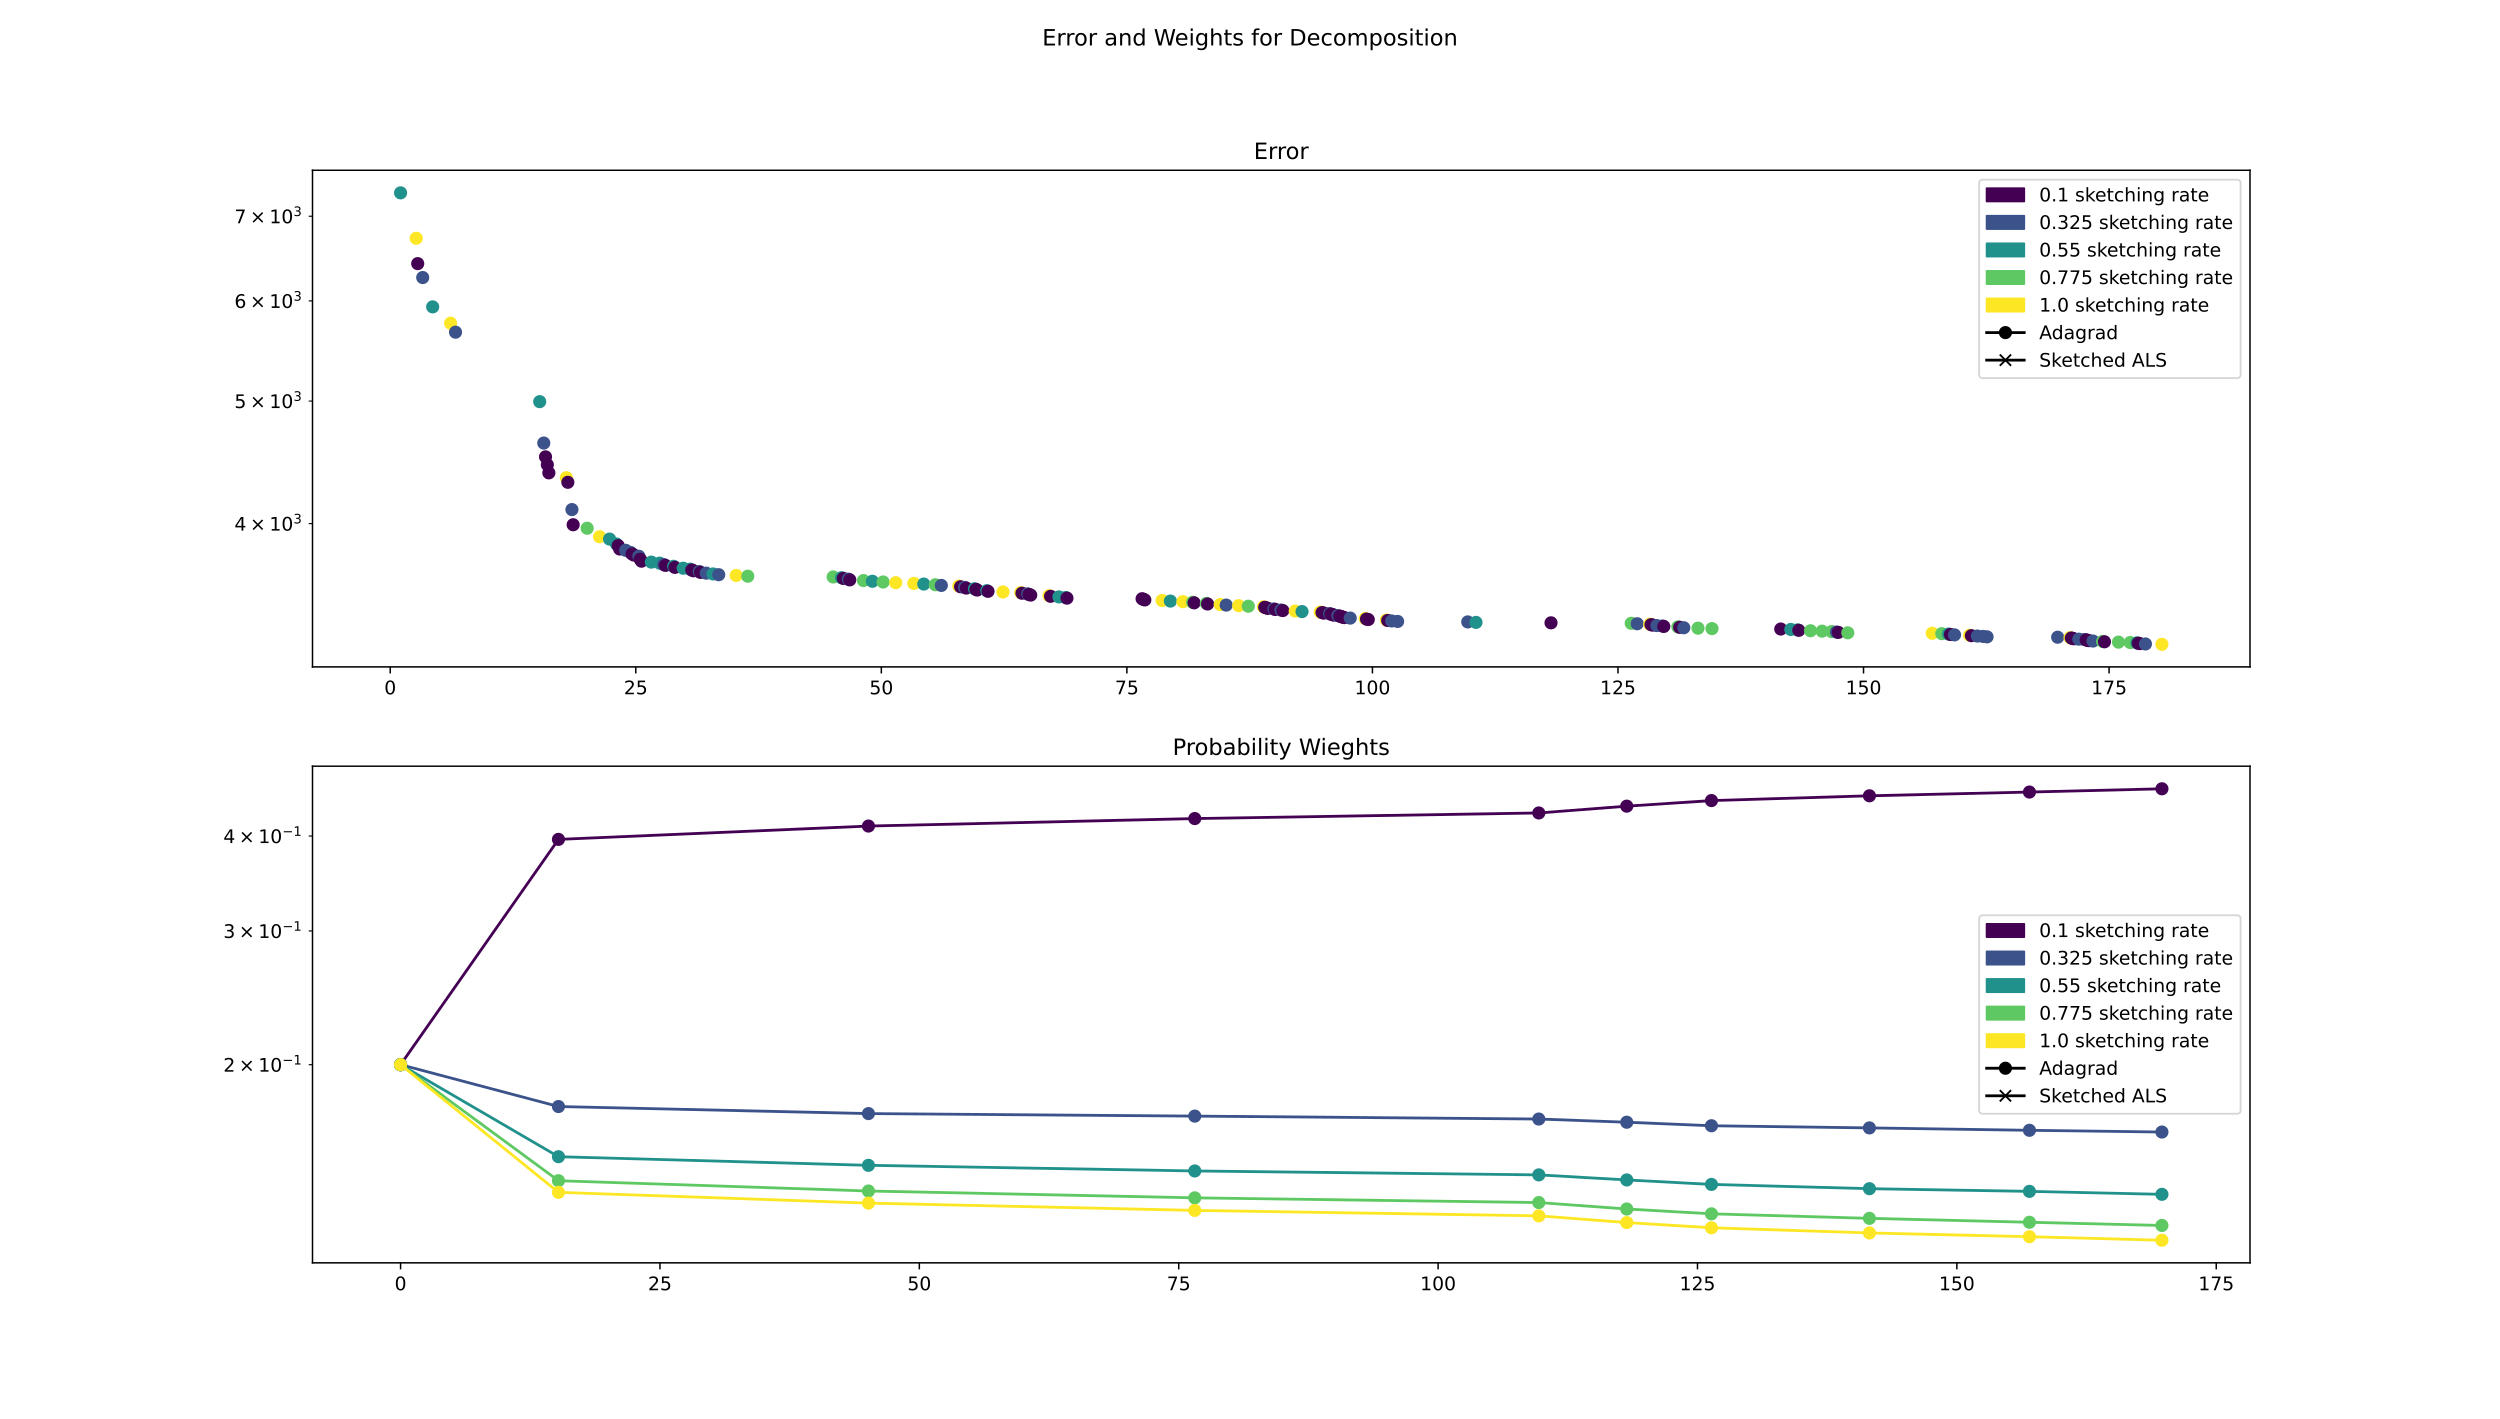 <?xml version="1.0" encoding="utf-8" standalone="no"?>
<!DOCTYPE svg PUBLIC "-//W3C//DTD SVG 1.1//EN"
  "http://www.w3.org/Graphics/SVG/1.1/DTD/svg11.dtd">
<!-- Created with matplotlib (https://matplotlib.org/) -->
<svg height="756pt" version="1.1" viewBox="0 0 1332 756" width="1332pt" xmlns="http://www.w3.org/2000/svg" xmlns:xlink="http://www.w3.org/1999/xlink">
 <defs>
  <style type="text/css">
*{stroke-linecap:butt;stroke-linejoin:round;}
  </style>
 </defs>
 <g id="figure_1">
  <g id="patch_1">
   <path d="M 0 756 
L 1332 756 
L 1332 0 
L 0 0 
z
" style="fill:#ffffff;"/>
  </g>
  <g id="axes_1">
   <g id="patch_2">
    <path d="M 166.5 355.32 
L 1198.8 355.32 
L 1198.8 90.72 
L 166.5 90.72 
z
" style="fill:#ffffff;"/>
   </g>
   <g id="PathCollection_1">
    <defs>
     <path d="M 0 3 
C 0.796 3 1.559 2.684 2.121 2.121 
C 2.684 1.559 3 0.796 3 0 
C 3 -0.796 2.684 -1.559 2.121 -2.121 
C 1.559 -2.684 0.796 -3 0 -3 
C -0.796 -3 -1.559 -2.684 -2.121 -2.121 
C -2.684 -1.559 -3 -0.796 -3 0 
C -3 0.796 -2.684 1.559 -2.121 2.121 
C -1.559 2.684 -0.796 3 0 3 
z
" id="m324c37c16c" style="stroke:#21918c;"/>
    </defs>
    <g clip-path="url(#pd2c57444cf)">
     <use style="fill:#21918c;stroke:#21918c;" x="213.423" xlink:href="#m324c37c16c" y="102.747"/>
    </g>
   </g>
   <g id="PathCollection_2">
    <defs>
     <path d="M 0 3 
C 0.796 3 1.559 2.684 2.121 2.121 
C 2.684 1.559 3 0.796 3 0 
C 3 -0.796 2.684 -1.559 2.121 -2.121 
C 1.559 -2.684 0.796 -3 0 -3 
C -0.796 -3 -1.559 -2.684 -2.121 -2.121 
C -2.684 -1.559 -3 -0.796 -3 0 
C -3 0.796 -2.684 1.559 -2.121 2.121 
C -1.559 2.684 -0.796 3 0 3 
z
" id="m53371ea3ac" style="stroke:#fde725;"/>
    </defs>
    <g clip-path="url(#pd2c57444cf)">
     <use style="fill:#fde725;stroke:#fde725;" x="221.745" xlink:href="#m53371ea3ac" y="126.948"/>
    </g>
   </g>
   <g id="PathCollection_3">
    <defs>
     <path d="M 0 3 
C 0.796 3 1.559 2.684 2.121 2.121 
C 2.684 1.559 3 0.796 3 0 
C 3 -0.796 2.684 -1.559 2.121 -2.121 
C 1.559 -2.684 0.796 -3 0 -3 
C -0.796 -3 -1.559 -2.684 -2.121 -2.121 
C -2.684 -1.559 -3 -0.796 -3 0 
C -3 0.796 -2.684 1.559 -2.121 2.121 
C -1.559 2.684 -0.796 3 0 3 
z
" id="m6bc4747535" style="stroke:#440154;"/>
    </defs>
    <g clip-path="url(#pd2c57444cf)">
     <use style="fill:#440154;stroke:#440154;" x="222.554" xlink:href="#m6bc4747535" y="140.46"/>
    </g>
   </g>
   <g id="PathCollection_4">
    <defs>
     <path d="M 0 3 
C 0.796 3 1.559 2.684 2.121 2.121 
C 2.684 1.559 3 0.796 3 0 
C 3 -0.796 2.684 -1.559 2.121 -2.121 
C 1.559 -2.684 0.796 -3 0 -3 
C -0.796 -3 -1.559 -2.684 -2.121 -2.121 
C -2.684 -1.559 -3 -0.796 -3 0 
C -3 0.796 -2.684 1.559 -2.121 2.121 
C -1.559 2.684 -0.796 3 0 3 
z
" id="m8fa0eb464f" style="stroke:#3b528b;"/>
    </defs>
    <g clip-path="url(#pd2c57444cf)">
     <use style="fill:#3b528b;stroke:#3b528b;" x="225.22" xlink:href="#m8fa0eb464f" y="147.87"/>
    </g>
   </g>
   <g id="PathCollection_5">
    <g clip-path="url(#pd2c57444cf)">
     <use style="fill:#21918c;stroke:#21918c;" x="230.525" xlink:href="#m324c37c16c" y="163.5"/>
    </g>
   </g>
   <g id="PathCollection_6">
    <g clip-path="url(#pd2c57444cf)">
     <use style="fill:#fde725;stroke:#fde725;" x="240.076" xlink:href="#m53371ea3ac" y="172.206"/>
    </g>
   </g>
   <g id="PathCollection_7">
    <g clip-path="url(#pd2c57444cf)">
     <use style="fill:#3b528b;stroke:#3b528b;" x="242.703" xlink:href="#m8fa0eb464f" y="176.994"/>
    </g>
   </g>
   <g id="PathCollection_8">
    <g clip-path="url(#pd2c57444cf)">
     <use style="fill:#21918c;stroke:#21918c;" x="287.556" xlink:href="#m324c37c16c" y="213.999"/>
    </g>
   </g>
   <g id="PathCollection_9">
    <g clip-path="url(#pd2c57444cf)">
     <use style="fill:#3b528b;stroke:#3b528b;" x="289.722" xlink:href="#m8fa0eb464f" y="236.063"/>
    </g>
   </g>
   <g id="PathCollection_10">
    <g clip-path="url(#pd2c57444cf)">
     <use style="fill:#440154;stroke:#440154;" x="290.654" xlink:href="#m6bc4747535" y="243.411"/>
    </g>
   </g>
   <g id="PathCollection_11">
    <g clip-path="url(#pd2c57444cf)">
     <use style="fill:#440154;stroke:#440154;" x="291.623" xlink:href="#m6bc4747535" y="247.627"/>
    </g>
   </g>
   <g id="PathCollection_12">
    <g clip-path="url(#pd2c57444cf)">
     <use style="fill:#440154;stroke:#440154;" x="292.432" xlink:href="#m6bc4747535" y="251.939"/>
    </g>
   </g>
   <g id="PathCollection_13">
    <g clip-path="url(#pd2c57444cf)">
     <use style="fill:#fde725;stroke:#fde725;" x="301.737" xlink:href="#m53371ea3ac" y="254.512"/>
    </g>
   </g>
   <g id="PathCollection_14">
    <g clip-path="url(#pd2c57444cf)">
     <use style="fill:#440154;stroke:#440154;" x="302.55" xlink:href="#m6bc4747535" y="256.968"/>
    </g>
   </g>
   <g id="PathCollection_15">
    <g clip-path="url(#pd2c57444cf)">
     <use style="fill:#3b528b;stroke:#3b528b;" x="304.722" xlink:href="#m8fa0eb464f" y="271.503"/>
    </g>
   </g>
   <g id="PathCollection_16">
    <g clip-path="url(#pd2c57444cf)">
     <use style="fill:#440154;stroke:#440154;" x="305.378" xlink:href="#m6bc4747535" y="279.584"/>
    </g>
   </g>
   <g id="PathCollection_17">
    <defs>
     <path d="M 0 3 
C 0.796 3 1.559 2.684 2.121 2.121 
C 2.684 1.559 3 0.796 3 0 
C 3 -0.796 2.684 -1.559 2.121 -2.121 
C 1.559 -2.684 0.796 -3 0 -3 
C -0.796 -3 -1.559 -2.684 -2.121 -2.121 
C -2.684 -1.559 -3 -0.796 -3 0 
C -3 0.796 -2.684 1.559 -2.121 2.121 
C -1.559 2.684 -0.796 3 0 3 
z
" id="m490b09498d" style="stroke:#5ec962;"/>
    </defs>
    <g clip-path="url(#pd2c57444cf)">
     <use style="fill:#5ec962;stroke:#5ec962;" x="312.852" xlink:href="#m490b09498d" y="281.451"/>
    </g>
   </g>
   <g id="PathCollection_18">
    <g clip-path="url(#pd2c57444cf)">
     <use style="fill:#fde725;stroke:#fde725;" x="319.456" xlink:href="#m53371ea3ac" y="285.971"/>
    </g>
   </g>
   <g id="PathCollection_19">
    <g clip-path="url(#pd2c57444cf)">
     <use style="fill:#21918c;stroke:#21918c;" x="324.78" xlink:href="#m324c37c16c" y="287.223"/>
    </g>
   </g>
   <g id="PathCollection_20">
    <g clip-path="url(#pd2c57444cf)">
     <use style="fill:#21918c;stroke:#21918c;" x="328.379" xlink:href="#m324c37c16c" y="289.808"/>
    </g>
   </g>
   <g id="PathCollection_21">
    <g clip-path="url(#pd2c57444cf)">
     <use style="fill:#440154;stroke:#440154;" x="329.363" xlink:href="#m6bc4747535" y="290.701"/>
    </g>
   </g>
   <g id="PathCollection_22">
    <g clip-path="url(#pd2c57444cf)">
     <use style="fill:#440154;stroke:#440154;" x="330.175" xlink:href="#m6bc4747535" y="292.512"/>
    </g>
   </g>
   <g id="PathCollection_23">
    <g clip-path="url(#pd2c57444cf)">
     <use style="fill:#3b528b;stroke:#3b528b;" x="333.357" xlink:href="#m8fa0eb464f" y="293.205"/>
    </g>
   </g>
   <g id="PathCollection_24">
    <g clip-path="url(#pd2c57444cf)">
     <use style="fill:#3b528b;stroke:#3b528b;" x="335.982" xlink:href="#m8fa0eb464f" y="294.349"/>
    </g>
   </g>
   <g id="PathCollection_25">
    <g clip-path="url(#pd2c57444cf)">
     <use style="fill:#440154;stroke:#440154;" x="336.781" xlink:href="#m6bc4747535" y="295.153"/>
    </g>
   </g>
   <g id="PathCollection_26">
    <g clip-path="url(#pd2c57444cf)">
     <use style="fill:#440154;stroke:#440154;" x="337.753" xlink:href="#m6bc4747535" y="295.735"/>
    </g>
   </g>
   <g id="PathCollection_27">
    <g clip-path="url(#pd2c57444cf)">
     <use style="fill:#3b528b;stroke:#3b528b;" x="340.403" xlink:href="#m8fa0eb464f" y="296.364"/>
    </g>
   </g>
   <g id="PathCollection_28">
    <g clip-path="url(#pd2c57444cf)">
     <use style="fill:#440154;stroke:#440154;" x="341.086" xlink:href="#m6bc4747535" y="297.954"/>
    </g>
   </g>
   <g id="PathCollection_29">
    <g clip-path="url(#pd2c57444cf)">
     <use style="fill:#440154;stroke:#440154;" x="341.78" xlink:href="#m6bc4747535" y="298.993"/>
    </g>
   </g>
   <g id="PathCollection_30">
    <g clip-path="url(#pd2c57444cf)">
     <use style="fill:#21918c;stroke:#21918c;" x="347.023" xlink:href="#m324c37c16c" y="299.506"/>
    </g>
   </g>
   <g id="PathCollection_31">
    <g clip-path="url(#pd2c57444cf)">
     <use style="fill:#21918c;stroke:#21918c;" x="351.451" xlink:href="#m324c37c16c" y="300.038"/>
    </g>
   </g>
   <g id="PathCollection_32">
    <g clip-path="url(#pd2c57444cf)">
     <use style="fill:#3b528b;stroke:#3b528b;" x="353.596" xlink:href="#m8fa0eb464f" y="300.778"/>
    </g>
   </g>
   <g id="PathCollection_33">
    <g clip-path="url(#pd2c57444cf)">
     <use style="fill:#440154;stroke:#440154;" x="354.537" xlink:href="#m6bc4747535" y="301.242"/>
    </g>
   </g>
   <g id="PathCollection_34">
    <g clip-path="url(#pd2c57444cf)">
     <use style="fill:#21918c;stroke:#21918c;" x="358.904" xlink:href="#m324c37c16c" y="301.72"/>
    </g>
   </g>
   <g id="PathCollection_35">
    <g clip-path="url(#pd2c57444cf)">
     <use style="fill:#440154;stroke:#440154;" x="359.558" xlink:href="#m6bc4747535" y="302.298"/>
    </g>
   </g>
   <g id="PathCollection_36">
    <g clip-path="url(#pd2c57444cf)">
     <use style="fill:#21918c;stroke:#21918c;" x="364.015" xlink:href="#m324c37c16c" y="302.747"/>
    </g>
   </g>
   <g id="PathCollection_37">
    <g clip-path="url(#pd2c57444cf)">
     <use style="fill:#21918c;stroke:#21918c;" x="367.674" xlink:href="#m324c37c16c" y="303.252"/>
    </g>
   </g>
   <g id="PathCollection_38">
    <g clip-path="url(#pd2c57444cf)">
     <use style="fill:#440154;stroke:#440154;" x="368.592" xlink:href="#m6bc4747535" y="303.687"/>
    </g>
   </g>
   <g id="PathCollection_39">
    <g clip-path="url(#pd2c57444cf)">
     <use style="fill:#440154;stroke:#440154;" x="369.506" xlink:href="#m6bc4747535" y="304.109"/>
    </g>
   </g>
   <g id="PathCollection_40">
    <g clip-path="url(#pd2c57444cf)">
     <use style="fill:#3b528b;stroke:#3b528b;" x="372.565" xlink:href="#m8fa0eb464f" y="304.524"/>
    </g>
   </g>
   <g id="PathCollection_41">
    <g clip-path="url(#pd2c57444cf)">
     <use style="fill:#440154;stroke:#440154;" x="373.231" xlink:href="#m6bc4747535" y="304.972"/>
    </g>
   </g>
   <g id="PathCollection_42">
    <g clip-path="url(#pd2c57444cf)">
     <use style="fill:#3b528b;stroke:#3b528b;" x="376.28" xlink:href="#m8fa0eb464f" y="305.375"/>
    </g>
   </g>
   <g id="PathCollection_43">
    <g clip-path="url(#pd2c57444cf)">
     <use style="fill:#21918c;stroke:#21918c;" x="379.913" xlink:href="#m324c37c16c" y="305.801"/>
    </g>
   </g>
   <g id="PathCollection_44">
    <g clip-path="url(#pd2c57444cf)">
     <use style="fill:#3b528b;stroke:#3b528b;" x="382.94" xlink:href="#m8fa0eb464f" y="306.197"/>
    </g>
   </g>
   <g id="PathCollection_45">
    <g clip-path="url(#pd2c57444cf)">
     <use style="fill:#fde725;stroke:#fde725;" x="392.26" xlink:href="#m53371ea3ac" y="306.59"/>
    </g>
   </g>
   <g id="PathCollection_46">
    <g clip-path="url(#pd2c57444cf)">
     <use style="fill:#5ec962;stroke:#5ec962;" x="398.422" xlink:href="#m490b09498d" y="306.998"/>
    </g>
   </g>
   <g id="PathCollection_47">
    <g clip-path="url(#pd2c57444cf)">
     <use style="fill:#5ec962;stroke:#5ec962;" x="443.904" xlink:href="#m490b09498d" y="307.403"/>
    </g>
   </g>
   <g id="PathCollection_48">
    <g clip-path="url(#pd2c57444cf)">
     <use style="fill:#21918c;stroke:#21918c;" x="448.346" xlink:href="#m324c37c16c" y="307.8"/>
    </g>
   </g>
   <g id="PathCollection_49">
    <g clip-path="url(#pd2c57444cf)">
     <use style="fill:#440154;stroke:#440154;" x="449.311" xlink:href="#m6bc4747535" y="308.181"/>
    </g>
   </g>
   <g id="PathCollection_50">
    <g clip-path="url(#pd2c57444cf)">
     <use style="fill:#3b528b;stroke:#3b528b;" x="451.954" xlink:href="#m8fa0eb464f" y="308.57"/>
    </g>
   </g>
   <g id="PathCollection_51">
    <g clip-path="url(#pd2c57444cf)">
     <use style="fill:#440154;stroke:#440154;" x="452.765" xlink:href="#m6bc4747535" y="308.952"/>
    </g>
   </g>
   <g id="PathCollection_52">
    <g clip-path="url(#pd2c57444cf)">
     <use style="fill:#5ec962;stroke:#5ec962;" x="460.068" xlink:href="#m490b09498d" y="309.327"/>
    </g>
   </g>
   <g id="PathCollection_53">
    <g clip-path="url(#pd2c57444cf)">
     <use style="fill:#21918c;stroke:#21918c;" x="464.797" xlink:href="#m324c37c16c" y="309.705"/>
    </g>
   </g>
   <g id="PathCollection_54">
    <g clip-path="url(#pd2c57444cf)">
     <use style="fill:#5ec962;stroke:#5ec962;" x="470.521" xlink:href="#m490b09498d" y="310.087"/>
    </g>
   </g>
   <g id="PathCollection_55">
    <g clip-path="url(#pd2c57444cf)">
     <use style="fill:#fde725;stroke:#fde725;" x="477.251" xlink:href="#m53371ea3ac" y="310.464"/>
    </g>
   </g>
   <g id="PathCollection_56">
    <g clip-path="url(#pd2c57444cf)">
     <use style="fill:#fde725;stroke:#fde725;" x="486.899" xlink:href="#m53371ea3ac" y="310.828"/>
    </g>
   </g>
   <g id="PathCollection_57">
    <g clip-path="url(#pd2c57444cf)">
     <use style="fill:#21918c;stroke:#21918c;" x="492.188" xlink:href="#m324c37c16c" y="311.19"/>
    </g>
   </g>
   <g id="PathCollection_58">
    <g clip-path="url(#pd2c57444cf)">
     <use style="fill:#5ec962;stroke:#5ec962;" x="498.355" xlink:href="#m490b09498d" y="311.555"/>
    </g>
   </g>
   <g id="PathCollection_59">
    <g clip-path="url(#pd2c57444cf)">
     <use style="fill:#3b528b;stroke:#3b528b;" x="501.551" xlink:href="#m8fa0eb464f" y="311.912"/>
    </g>
   </g>
   <g id="PathCollection_60">
    <g clip-path="url(#pd2c57444cf)">
     <use style="fill:#fde725;stroke:#fde725;" x="510.865" xlink:href="#m53371ea3ac" y="312.267"/>
    </g>
   </g>
   <g id="PathCollection_61">
    <g clip-path="url(#pd2c57444cf)">
     <use style="fill:#440154;stroke:#440154;" x="511.788" xlink:href="#m6bc4747535" y="312.621"/>
    </g>
   </g>
   <g id="PathCollection_62">
    <g clip-path="url(#pd2c57444cf)">
     <use style="fill:#3b528b;stroke:#3b528b;" x="513.93" xlink:href="#m8fa0eb464f" y="312.98"/>
    </g>
   </g>
   <g id="PathCollection_63">
    <g clip-path="url(#pd2c57444cf)">
     <use style="fill:#440154;stroke:#440154;" x="514.836" xlink:href="#m6bc4747535" y="313.326"/>
    </g>
   </g>
   <g id="PathCollection_64">
    <g clip-path="url(#pd2c57444cf)">
     <use style="fill:#21918c;stroke:#21918c;" x="519.19" xlink:href="#m324c37c16c" y="313.679"/>
    </g>
   </g>
   <g id="PathCollection_65">
    <g clip-path="url(#pd2c57444cf)">
     <use style="fill:#440154;stroke:#440154;" x="519.99" xlink:href="#m6bc4747535" y="314.027"/>
    </g>
   </g>
   <g id="PathCollection_66">
    <g clip-path="url(#pd2c57444cf)">
     <use style="fill:#440154;stroke:#440154;" x="520.661" xlink:href="#m6bc4747535" y="314.374"/>
    </g>
   </g>
   <g id="PathCollection_67">
    <g clip-path="url(#pd2c57444cf)">
     <use style="fill:#21918c;stroke:#21918c;" x="525.764" xlink:href="#m324c37c16c" y="314.714"/>
    </g>
   </g>
   <g id="PathCollection_68">
    <g clip-path="url(#pd2c57444cf)">
     <use style="fill:#440154;stroke:#440154;" x="526.42" xlink:href="#m6bc4747535" y="315.057"/>
    </g>
   </g>
   <g id="PathCollection_69">
    <g clip-path="url(#pd2c57444cf)">
     <use style="fill:#fde725;stroke:#fde725;" x="534.392" xlink:href="#m53371ea3ac" y="315.401"/>
    </g>
   </g>
   <g id="PathCollection_70">
    <g clip-path="url(#pd2c57444cf)">
     <use style="fill:#fde725;stroke:#fde725;" x="543.847" xlink:href="#m53371ea3ac" y="315.735"/>
    </g>
   </g>
   <g id="PathCollection_71">
    <g clip-path="url(#pd2c57444cf)">
     <use style="fill:#440154;stroke:#440154;" x="544.511" xlink:href="#m6bc4747535" y="316.074"/>
    </g>
   </g>
   <g id="PathCollection_72">
    <g clip-path="url(#pd2c57444cf)">
     <use style="fill:#3b528b;stroke:#3b528b;" x="547.553" xlink:href="#m8fa0eb464f" y="316.403"/>
    </g>
   </g>
   <g id="PathCollection_73">
    <g clip-path="url(#pd2c57444cf)">
     <use style="fill:#440154;stroke:#440154;" x="548.212" xlink:href="#m6bc4747535" y="316.737"/>
    </g>
   </g>
   <g id="PathCollection_74">
    <g clip-path="url(#pd2c57444cf)">
     <use style="fill:#440154;stroke:#440154;" x="549.169" xlink:href="#m6bc4747535" y="317.061"/>
    </g>
   </g>
   <g id="PathCollection_75">
    <g clip-path="url(#pd2c57444cf)">
     <use style="fill:#fde725;stroke:#fde725;" x="558.946" xlink:href="#m53371ea3ac" y="317.385"/>
    </g>
   </g>
   <g id="PathCollection_76">
    <g clip-path="url(#pd2c57444cf)">
     <use style="fill:#440154;stroke:#440154;" x="559.749" xlink:href="#m6bc4747535" y="317.708"/>
    </g>
   </g>
   <g id="PathCollection_77">
    <g clip-path="url(#pd2c57444cf)">
     <use style="fill:#21918c;stroke:#21918c;" x="564.193" xlink:href="#m324c37c16c" y="318.036"/>
    </g>
   </g>
   <g id="PathCollection_78">
    <g clip-path="url(#pd2c57444cf)">
     <use style="fill:#21918c;stroke:#21918c;" x="567.812" xlink:href="#m324c37c16c" y="318.362"/>
    </g>
   </g>
   <g id="PathCollection_79">
    <g clip-path="url(#pd2c57444cf)">
     <use style="fill:#440154;stroke:#440154;" x="568.47" xlink:href="#m6bc4747535" y="318.683"/>
    </g>
   </g>
   <g id="PathCollection_80">
    <g clip-path="url(#pd2c57444cf)">
     <use style="fill:#440154;stroke:#440154;" x="608.502" xlink:href="#m6bc4747535" y="319.003"/>
    </g>
   </g>
   <g id="PathCollection_81">
    <g clip-path="url(#pd2c57444cf)">
     <use style="fill:#440154;stroke:#440154;" x="609.163" xlink:href="#m6bc4747535" y="319.322"/>
    </g>
   </g>
   <g id="PathCollection_82">
    <g clip-path="url(#pd2c57444cf)">
     <use style="fill:#440154;stroke:#440154;" x="609.966" xlink:href="#m6bc4747535" y="319.637"/>
    </g>
   </g>
   <g id="PathCollection_83">
    <g clip-path="url(#pd2c57444cf)">
     <use style="fill:#fde725;stroke:#fde725;" x="619.174" xlink:href="#m53371ea3ac" y="319.947"/>
    </g>
   </g>
   <g id="PathCollection_84">
    <g clip-path="url(#pd2c57444cf)">
     <use style="fill:#21918c;stroke:#21918c;" x="623.594" xlink:href="#m324c37c16c" y="320.261"/>
    </g>
   </g>
   <g id="PathCollection_85">
    <g clip-path="url(#pd2c57444cf)">
     <use style="fill:#fde725;stroke:#fde725;" x="630.258" xlink:href="#m53371ea3ac" y="320.574"/>
    </g>
   </g>
   <g id="PathCollection_86">
    <g clip-path="url(#pd2c57444cf)">
     <use style="fill:#5ec962;stroke:#5ec962;" x="635.408" xlink:href="#m490b09498d" y="320.884"/>
    </g>
   </g>
   <g id="PathCollection_87">
    <g clip-path="url(#pd2c57444cf)">
     <use style="fill:#440154;stroke:#440154;" x="636.236" xlink:href="#m6bc4747535" y="321.189"/>
    </g>
   </g>
   <g id="PathCollection_88">
    <g clip-path="url(#pd2c57444cf)">
     <use style="fill:#5ec962;stroke:#5ec962;" x="642.74" xlink:href="#m490b09498d" y="321.495"/>
    </g>
   </g>
   <g id="PathCollection_89">
    <g clip-path="url(#pd2c57444cf)">
     <use style="fill:#440154;stroke:#440154;" x="643.41" xlink:href="#m6bc4747535" y="321.799"/>
    </g>
   </g>
   <g id="PathCollection_90">
    <g clip-path="url(#pd2c57444cf)">
     <use style="fill:#fde725;stroke:#fde725;" x="650.119" xlink:href="#m53371ea3ac" y="322.102"/>
    </g>
   </g>
   <g id="PathCollection_91">
    <g clip-path="url(#pd2c57444cf)">
     <use style="fill:#3b528b;stroke:#3b528b;" x="653.315" xlink:href="#m8fa0eb464f" y="322.397"/>
    </g>
   </g>
   <g id="PathCollection_92">
    <g clip-path="url(#pd2c57444cf)">
     <use style="fill:#fde725;stroke:#fde725;" x="659.973" xlink:href="#m53371ea3ac" y="322.696"/>
    </g>
   </g>
   <g id="PathCollection_93">
    <g clip-path="url(#pd2c57444cf)">
     <use style="fill:#5ec962;stroke:#5ec962;" x="665.1" xlink:href="#m490b09498d" y="322.993"/>
    </g>
   </g>
   <g id="PathCollection_94">
    <g clip-path="url(#pd2c57444cf)">
     <use style="fill:#fde725;stroke:#fde725;" x="673.171" xlink:href="#m53371ea3ac" y="323.289"/>
    </g>
   </g>
   <g id="PathCollection_95">
    <g clip-path="url(#pd2c57444cf)">
     <use style="fill:#440154;stroke:#440154;" x="673.848" xlink:href="#m6bc4747535" y="323.581"/>
    </g>
   </g>
   <g id="PathCollection_96">
    <g clip-path="url(#pd2c57444cf)">
     <use style="fill:#440154;stroke:#440154;" x="674.664" xlink:href="#m6bc4747535" y="323.874"/>
    </g>
   </g>
   <g id="PathCollection_97">
    <g clip-path="url(#pd2c57444cf)">
     <use style="fill:#440154;stroke:#440154;" x="675.61" xlink:href="#m6bc4747535" y="324.156"/>
    </g>
   </g>
   <g id="PathCollection_98">
    <g clip-path="url(#pd2c57444cf)">
     <use style="fill:#3b528b;stroke:#3b528b;" x="678.779" xlink:href="#m8fa0eb464f" y="324.441"/>
    </g>
   </g>
   <g id="PathCollection_99">
    <g clip-path="url(#pd2c57444cf)">
     <use style="fill:#440154;stroke:#440154;" x="679.47" xlink:href="#m6bc4747535" y="324.728"/>
    </g>
   </g>
   <g id="PathCollection_100">
    <g clip-path="url(#pd2c57444cf)">
     <use style="fill:#3b528b;stroke:#3b528b;" x="682.527" xlink:href="#m8fa0eb464f" y="325.009"/>
    </g>
   </g>
   <g id="PathCollection_101">
    <g clip-path="url(#pd2c57444cf)">
     <use style="fill:#440154;stroke:#440154;" x="683.482" xlink:href="#m6bc4747535" y="325.288"/>
    </g>
   </g>
   <g id="PathCollection_102">
    <g clip-path="url(#pd2c57444cf)">
     <use style="fill:#fde725;stroke:#fde725;" x="690.086" xlink:href="#m53371ea3ac" y="325.571"/>
    </g>
   </g>
   <g id="PathCollection_103">
    <g clip-path="url(#pd2c57444cf)">
     <use style="fill:#21918c;stroke:#21918c;" x="693.723" xlink:href="#m324c37c16c" y="325.852"/>
    </g>
   </g>
   <g id="PathCollection_104">
    <g clip-path="url(#pd2c57444cf)">
     <use style="fill:#fde725;stroke:#fde725;" x="703.421" xlink:href="#m53371ea3ac" y="326.127"/>
    </g>
   </g>
   <g id="PathCollection_105">
    <g clip-path="url(#pd2c57444cf)">
     <use style="fill:#440154;stroke:#440154;" x="704.393" xlink:href="#m6bc4747535" y="326.394"/>
    </g>
   </g>
   <g id="PathCollection_106">
    <g clip-path="url(#pd2c57444cf)">
     <use style="fill:#440154;stroke:#440154;" x="705.347" xlink:href="#m6bc4747535" y="326.665"/>
    </g>
   </g>
   <g id="PathCollection_107">
    <g clip-path="url(#pd2c57444cf)">
     <use style="fill:#3b528b;stroke:#3b528b;" x="708.399" xlink:href="#m8fa0eb464f" y="326.936"/>
    </g>
   </g>
   <g id="PathCollection_108">
    <g clip-path="url(#pd2c57444cf)">
     <use style="fill:#440154;stroke:#440154;" x="709.057" xlink:href="#m6bc4747535" y="327.202"/>
    </g>
   </g>
   <g id="PathCollection_109">
    <g clip-path="url(#pd2c57444cf)">
     <use style="fill:#440154;stroke:#440154;" x="710.019" xlink:href="#m6bc4747535" y="327.472"/>
    </g>
   </g>
   <g id="PathCollection_110">
    <g clip-path="url(#pd2c57444cf)">
     <use style="fill:#440154;stroke:#440154;" x="710.684" xlink:href="#m6bc4747535" y="327.739"/>
    </g>
   </g>
   <g id="PathCollection_111">
    <g clip-path="url(#pd2c57444cf)">
     <use style="fill:#3b528b;stroke:#3b528b;" x="712.84" xlink:href="#m8fa0eb464f" y="328.009"/>
    </g>
   </g>
   <g id="PathCollection_112">
    <g clip-path="url(#pd2c57444cf)">
     <use style="fill:#440154;stroke:#440154;" x="713.821" xlink:href="#m6bc4747535" y="328.269"/>
    </g>
   </g>
   <g id="PathCollection_113">
    <g clip-path="url(#pd2c57444cf)">
     <use style="fill:#440154;stroke:#440154;" x="714.644" xlink:href="#m6bc4747535" y="328.536"/>
    </g>
   </g>
   <g id="PathCollection_114">
    <g clip-path="url(#pd2c57444cf)">
     <use style="fill:#440154;stroke:#440154;" x="715.33" xlink:href="#m6bc4747535" y="328.798"/>
    </g>
   </g>
   <g id="PathCollection_115">
    <g clip-path="url(#pd2c57444cf)">
     <use style="fill:#440154;stroke:#440154;" x="716.299" xlink:href="#m6bc4747535" y="329.061"/>
    </g>
   </g>
   <g id="PathCollection_116">
    <g clip-path="url(#pd2c57444cf)">
     <use style="fill:#3b528b;stroke:#3b528b;" x="719.399" xlink:href="#m8fa0eb464f" y="329.318"/>
    </g>
   </g>
   <g id="PathCollection_117">
    <g clip-path="url(#pd2c57444cf)">
     <use style="fill:#fde725;stroke:#fde725;" x="727.399" xlink:href="#m53371ea3ac" y="329.58"/>
    </g>
   </g>
   <g id="PathCollection_118">
    <g clip-path="url(#pd2c57444cf)">
     <use style="fill:#440154;stroke:#440154;" x="728.051" xlink:href="#m6bc4747535" y="329.839"/>
    </g>
   </g>
   <g id="PathCollection_119">
    <g clip-path="url(#pd2c57444cf)">
     <use style="fill:#440154;stroke:#440154;" x="729.008" xlink:href="#m6bc4747535" y="330.092"/>
    </g>
   </g>
   <g id="PathCollection_120">
    <g clip-path="url(#pd2c57444cf)">
     <use style="fill:#fde725;stroke:#fde725;" x="738.687" xlink:href="#m53371ea3ac" y="330.344"/>
    </g>
   </g>
   <g id="PathCollection_121">
    <g clip-path="url(#pd2c57444cf)">
     <use style="fill:#440154;stroke:#440154;" x="739.35" xlink:href="#m6bc4747535" y="330.597"/>
    </g>
   </g>
   <g id="PathCollection_122">
    <g clip-path="url(#pd2c57444cf)">
     <use style="fill:#3b528b;stroke:#3b528b;" x="741.487" xlink:href="#m8fa0eb464f" y="330.852"/>
    </g>
   </g>
   <g id="PathCollection_123">
    <g clip-path="url(#pd2c57444cf)">
     <use style="fill:#3b528b;stroke:#3b528b;" x="744.648" xlink:href="#m8fa0eb464f" y="331.101"/>
    </g>
   </g>
   <g id="PathCollection_124">
    <g clip-path="url(#pd2c57444cf)">
     <use style="fill:#3b528b;stroke:#3b528b;" x="782.022" xlink:href="#m8fa0eb464f" y="331.351"/>
    </g>
   </g>
   <g id="PathCollection_125">
    <g clip-path="url(#pd2c57444cf)">
     <use style="fill:#21918c;stroke:#21918c;" x="786.408" xlink:href="#m324c37c16c" y="331.602"/>
    </g>
   </g>
   <g id="PathCollection_126">
    <g clip-path="url(#pd2c57444cf)">
     <use style="fill:#440154;stroke:#440154;" x="826.383" xlink:href="#m6bc4747535" y="331.845"/>
    </g>
   </g>
   <g id="PathCollection_127">
    <g clip-path="url(#pd2c57444cf)">
     <use style="fill:#5ec962;stroke:#5ec962;" x="869.114" xlink:href="#m490b09498d" y="332.088"/>
    </g>
   </g>
   <g id="PathCollection_128">
    <g clip-path="url(#pd2c57444cf)">
     <use style="fill:#3b528b;stroke:#3b528b;" x="872.313" xlink:href="#m8fa0eb464f" y="332.329"/>
    </g>
   </g>
   <g id="PathCollection_129">
    <g clip-path="url(#pd2c57444cf)">
     <use style="fill:#fde725;stroke:#fde725;" x="879.004" xlink:href="#m53371ea3ac" y="332.575"/>
    </g>
   </g>
   <g id="PathCollection_130">
    <g clip-path="url(#pd2c57444cf)">
     <use style="fill:#440154;stroke:#440154;" x="879.671" xlink:href="#m6bc4747535" y="332.817"/>
    </g>
   </g>
   <g id="PathCollection_131">
    <g clip-path="url(#pd2c57444cf)">
     <use style="fill:#440154;stroke:#440154;" x="880.585" xlink:href="#m6bc4747535" y="333.053"/>
    </g>
   </g>
   <g id="PathCollection_132">
    <g clip-path="url(#pd2c57444cf)">
     <use style="fill:#3b528b;stroke:#3b528b;" x="882.749" xlink:href="#m8fa0eb464f" y="333.294"/>
    </g>
   </g>
   <g id="PathCollection_133">
    <g clip-path="url(#pd2c57444cf)">
     <use style="fill:#3b528b;stroke:#3b528b;" x="885.806" xlink:href="#m8fa0eb464f" y="333.529"/>
    </g>
   </g>
   <g id="PathCollection_134">
    <g clip-path="url(#pd2c57444cf)">
     <use style="fill:#440154;stroke:#440154;" x="886.467" xlink:href="#m6bc4747535" y="333.768"/>
    </g>
   </g>
   <g id="PathCollection_135">
    <g clip-path="url(#pd2c57444cf)">
     <use style="fill:#5ec962;stroke:#5ec962;" x="893.965" xlink:href="#m490b09498d" y="334"/>
    </g>
   </g>
   <g id="PathCollection_136">
    <g clip-path="url(#pd2c57444cf)">
     <use style="fill:#440154;stroke:#440154;" x="894.939" xlink:href="#m6bc4747535" y="334.231"/>
    </g>
   </g>
   <g id="PathCollection_137">
    <g clip-path="url(#pd2c57444cf)">
     <use style="fill:#3b528b;stroke:#3b528b;" x="897.122" xlink:href="#m8fa0eb464f" y="334.466"/>
    </g>
   </g>
   <g id="PathCollection_138">
    <g clip-path="url(#pd2c57444cf)">
     <use style="fill:#5ec962;stroke:#5ec962;" x="904.696" xlink:href="#m490b09498d" y="334.695"/>
    </g>
   </g>
   <g id="PathCollection_139">
    <g clip-path="url(#pd2c57444cf)">
     <use style="fill:#5ec962;stroke:#5ec962;" x="912.148" xlink:href="#m490b09498d" y="334.922"/>
    </g>
   </g>
   <g id="PathCollection_140">
    <g clip-path="url(#pd2c57444cf)">
     <use style="fill:#440154;stroke:#440154;" x="948.792" xlink:href="#m6bc4747535" y="335.148"/>
    </g>
   </g>
   <g id="PathCollection_141">
    <g clip-path="url(#pd2c57444cf)">
     <use style="fill:#21918c;stroke:#21918c;" x="954.13" xlink:href="#m324c37c16c" y="335.374"/>
    </g>
   </g>
   <g id="PathCollection_142">
    <g clip-path="url(#pd2c57444cf)">
     <use style="fill:#21918c;stroke:#21918c;" x="957.742" xlink:href="#m324c37c16c" y="335.603"/>
    </g>
   </g>
   <g id="PathCollection_143">
    <g clip-path="url(#pd2c57444cf)">
     <use style="fill:#440154;stroke:#440154;" x="958.401" xlink:href="#m6bc4747535" y="335.83"/>
    </g>
   </g>
   <g id="PathCollection_144">
    <g clip-path="url(#pd2c57444cf)">
     <use style="fill:#5ec962;stroke:#5ec962;" x="964.654" xlink:href="#m490b09498d" y="336.057"/>
    </g>
   </g>
   <g id="PathCollection_145">
    <g clip-path="url(#pd2c57444cf)">
     <use style="fill:#5ec962;stroke:#5ec962;" x="970.826" xlink:href="#m490b09498d" y="336.283"/>
    </g>
   </g>
   <g id="PathCollection_146">
    <g clip-path="url(#pd2c57444cf)">
     <use style="fill:#5ec962;stroke:#5ec962;" x="975.881" xlink:href="#m490b09498d" y="336.508"/>
    </g>
   </g>
   <g id="PathCollection_147">
    <g clip-path="url(#pd2c57444cf)">
     <use style="fill:#3b528b;stroke:#3b528b;" x="978.483" xlink:href="#m8fa0eb464f" y="336.732"/>
    </g>
   </g>
   <g id="PathCollection_148">
    <g clip-path="url(#pd2c57444cf)">
     <use style="fill:#440154;stroke:#440154;" x="979.451" xlink:href="#m6bc4747535" y="336.949"/>
    </g>
   </g>
   <g id="PathCollection_149">
    <g clip-path="url(#pd2c57444cf)">
     <use style="fill:#5ec962;stroke:#5ec962;" x="984.506" xlink:href="#m490b09498d" y="337.171"/>
    </g>
   </g>
   <g id="PathCollection_150">
    <g clip-path="url(#pd2c57444cf)">
     <use style="fill:#fde725;stroke:#fde725;" x="1029.495" xlink:href="#m53371ea3ac" y="337.392"/>
    </g>
   </g>
   <g id="PathCollection_151">
    <g clip-path="url(#pd2c57444cf)">
     <use style="fill:#5ec962;stroke:#5ec962;" x="1034.584" xlink:href="#m490b09498d" y="337.61"/>
    </g>
   </g>
   <g id="PathCollection_152">
    <g clip-path="url(#pd2c57444cf)">
     <use style="fill:#21918c;stroke:#21918c;" x="1038.215" xlink:href="#m324c37c16c" y="337.828"/>
    </g>
   </g>
   <g id="PathCollection_153">
    <g clip-path="url(#pd2c57444cf)">
     <use style="fill:#440154;stroke:#440154;" x="1039.181" xlink:href="#m6bc4747535" y="338.041"/>
    </g>
   </g>
   <g id="PathCollection_154">
    <g clip-path="url(#pd2c57444cf)">
     <use style="fill:#3b528b;stroke:#3b528b;" x="1041.372" xlink:href="#m8fa0eb464f" y="338.255"/>
    </g>
   </g>
   <g id="PathCollection_155">
    <g clip-path="url(#pd2c57444cf)">
     <use style="fill:#fde725;stroke:#fde725;" x="1049.392" xlink:href="#m53371ea3ac" y="338.471"/>
    </g>
   </g>
   <g id="PathCollection_156">
    <g clip-path="url(#pd2c57444cf)">
     <use style="fill:#440154;stroke:#440154;" x="1050.36" xlink:href="#m6bc4747535" y="338.679"/>
    </g>
   </g>
   <g id="PathCollection_157">
    <g clip-path="url(#pd2c57444cf)">
     <use style="fill:#3b528b;stroke:#3b528b;" x="1053.521" xlink:href="#m8fa0eb464f" y="338.888"/>
    </g>
   </g>
   <g id="PathCollection_158">
    <g clip-path="url(#pd2c57444cf)">
     <use style="fill:#3b528b;stroke:#3b528b;" x="1056.567" xlink:href="#m8fa0eb464f" y="339.092"/>
    </g>
   </g>
   <g id="PathCollection_159">
    <g clip-path="url(#pd2c57444cf)">
     <use style="fill:#3b528b;stroke:#3b528b;" x="1058.697" xlink:href="#m8fa0eb464f" y="339.304"/>
    </g>
   </g>
   <g id="PathCollection_160">
    <g clip-path="url(#pd2c57444cf)">
     <use style="fill:#3b528b;stroke:#3b528b;" x="1096.321" xlink:href="#m8fa0eb464f" y="339.514"/>
    </g>
   </g>
   <g id="PathCollection_161">
    <g clip-path="url(#pd2c57444cf)">
     <use style="fill:#fde725;stroke:#fde725;" x="1102.928" xlink:href="#m53371ea3ac" y="339.723"/>
    </g>
   </g>
   <g id="PathCollection_162">
    <g clip-path="url(#pd2c57444cf)">
     <use style="fill:#440154;stroke:#440154;" x="1103.59" xlink:href="#m6bc4747535" y="339.93"/>
    </g>
   </g>
   <g id="PathCollection_163">
    <g clip-path="url(#pd2c57444cf)">
     <use style="fill:#440154;stroke:#440154;" x="1104.25" xlink:href="#m6bc4747535" y="340.136"/>
    </g>
   </g>
   <g id="PathCollection_164">
    <g clip-path="url(#pd2c57444cf)">
     <use style="fill:#440154;stroke:#440154;" x="1104.91" xlink:href="#m6bc4747535" y="340.342"/>
    </g>
   </g>
   <g id="PathCollection_165">
    <g clip-path="url(#pd2c57444cf)">
     <use style="fill:#3b528b;stroke:#3b528b;" x="1107.566" xlink:href="#m8fa0eb464f" y="340.548"/>
    </g>
   </g>
   <g id="PathCollection_166">
    <g clip-path="url(#pd2c57444cf)">
     <use style="fill:#3b528b;stroke:#3b528b;" x="1110.601" xlink:href="#m8fa0eb464f" y="340.747"/>
    </g>
   </g>
   <g id="PathCollection_167">
    <g clip-path="url(#pd2c57444cf)">
     <use style="fill:#440154;stroke:#440154;" x="1111.539" xlink:href="#m6bc4747535" y="340.944"/>
    </g>
   </g>
   <g id="PathCollection_168">
    <g clip-path="url(#pd2c57444cf)">
     <use style="fill:#440154;stroke:#440154;" x="1112.194" xlink:href="#m6bc4747535" y="341.145"/>
    </g>
   </g>
   <g id="PathCollection_169">
    <g clip-path="url(#pd2c57444cf)">
     <use style="fill:#440154;stroke:#440154;" x="1112.986" xlink:href="#m6bc4747535" y="341.346"/>
    </g>
   </g>
   <g id="PathCollection_170">
    <g clip-path="url(#pd2c57444cf)">
     <use style="fill:#3b528b;stroke:#3b528b;" x="1115.156" xlink:href="#m8fa0eb464f" y="341.547"/>
    </g>
   </g>
   <g id="PathCollection_171">
    <g clip-path="url(#pd2c57444cf)">
     <use style="fill:#5ec962;stroke:#5ec962;" x="1120.265" xlink:href="#m490b09498d" y="341.746"/>
    </g>
   </g>
   <g id="PathCollection_172">
    <g clip-path="url(#pd2c57444cf)">
     <use style="fill:#440154;stroke:#440154;" x="1121.254" xlink:href="#m6bc4747535" y="341.939"/>
    </g>
   </g>
   <g id="PathCollection_173">
    <g clip-path="url(#pd2c57444cf)">
     <use style="fill:#5ec962;stroke:#5ec962;" x="1128.72" xlink:href="#m490b09498d" y="342.133"/>
    </g>
   </g>
   <g id="PathCollection_174">
    <g clip-path="url(#pd2c57444cf)">
     <use style="fill:#5ec962;stroke:#5ec962;" x="1134.962" xlink:href="#m490b09498d" y="342.331"/>
    </g>
   </g>
   <g id="PathCollection_175">
    <g clip-path="url(#pd2c57444cf)">
     <use style="fill:#21918c;stroke:#21918c;" x="1138.579" xlink:href="#m324c37c16c" y="342.526"/>
    </g>
   </g>
   <g id="PathCollection_176">
    <g clip-path="url(#pd2c57444cf)">
     <use style="fill:#440154;stroke:#440154;" x="1139.247" xlink:href="#m6bc4747535" y="342.716"/>
    </g>
   </g>
   <g id="PathCollection_177">
    <g clip-path="url(#pd2c57444cf)">
     <use style="fill:#440154;stroke:#440154;" x="1140.057" xlink:href="#m6bc4747535" y="342.909"/>
    </g>
   </g>
   <g id="PathCollection_178">
    <g clip-path="url(#pd2c57444cf)">
     <use style="fill:#3b528b;stroke:#3b528b;" x="1143.088" xlink:href="#m8fa0eb464f" y="343.099"/>
    </g>
   </g>
   <g id="PathCollection_179">
    <g clip-path="url(#pd2c57444cf)">
     <use style="fill:#fde725;stroke:#fde725;" x="1151.877" xlink:href="#m53371ea3ac" y="343.293"/>
    </g>
   </g>
   <g id="matplotlib.axis_1">
    <g id="xtick_1">
     <g id="line2d_1">
      <defs>
       <path d="M 0 0 
L 0 3.5 
" id="m4d350e50be" style="stroke:#000000;stroke-width:0.8;"/>
      </defs>
      <g>
       <use style="stroke:#000000;stroke-width:0.8;" x="207.914" xlink:href="#m4d350e50be" y="355.32"/>
      </g>
     </g>
     <g id="text_1">
      <!-- 0 -->
      <defs>
       <path d="M 31.781 66.406 
Q 24.172 66.406 20.328 58.906 
Q 16.5 51.422 16.5 36.375 
Q 16.5 21.391 20.328 13.891 
Q 24.172 6.391 31.781 6.391 
Q 39.453 6.391 43.281 13.891 
Q 47.125 21.391 47.125 36.375 
Q 47.125 51.422 43.281 58.906 
Q 39.453 66.406 31.781 66.406 
z
M 31.781 74.219 
Q 44.047 74.219 50.516 64.516 
Q 56.984 54.828 56.984 36.375 
Q 56.984 17.969 50.516 8.266 
Q 44.047 -1.422 31.781 -1.422 
Q 19.531 -1.422 13.062 8.266 
Q 6.594 17.969 6.594 36.375 
Q 6.594 54.828 13.062 64.516 
Q 19.531 74.219 31.781 74.219 
z
" id="DejaVuSans-48"/>
      </defs>
      <g transform="translate(204.733 369.918)scale(0.1 -0.1)">
       <use xlink:href="#DejaVuSans-48"/>
      </g>
     </g>
    </g>
    <g id="xtick_2">
     <g id="line2d_2">
      <g>
       <use style="stroke:#000000;stroke-width:0.8;" x="338.743" xlink:href="#m4d350e50be" y="355.32"/>
      </g>
     </g>
     <g id="text_2">
      <!-- 25 -->
      <defs>
       <path d="M 19.188 8.297 
L 53.609 8.297 
L 53.609 0 
L 7.328 0 
L 7.328 8.297 
Q 12.938 14.109 22.625 23.891 
Q 32.328 33.688 34.812 36.531 
Q 39.547 41.844 41.422 45.531 
Q 43.312 49.219 43.312 52.781 
Q 43.312 58.594 39.234 62.25 
Q 35.156 65.922 28.609 65.922 
Q 23.969 65.922 18.812 64.312 
Q 13.672 62.703 7.812 59.422 
L 7.812 69.391 
Q 13.766 71.781 18.938 73 
Q 24.125 74.219 28.422 74.219 
Q 39.75 74.219 46.484 68.547 
Q 53.219 62.891 53.219 53.422 
Q 53.219 48.922 51.531 44.891 
Q 49.859 40.875 45.406 35.406 
Q 44.188 33.984 37.641 27.219 
Q 31.109 20.453 19.188 8.297 
z
" id="DejaVuSans-50"/>
       <path d="M 10.797 72.906 
L 49.516 72.906 
L 49.516 64.594 
L 19.828 64.594 
L 19.828 46.734 
Q 21.969 47.469 24.109 47.828 
Q 26.266 48.188 28.422 48.188 
Q 40.625 48.188 47.75 41.5 
Q 54.891 34.812 54.891 23.391 
Q 54.891 11.625 47.562 5.094 
Q 40.234 -1.422 26.906 -1.422 
Q 22.312 -1.422 17.547 -0.641 
Q 12.797 0.141 7.719 1.703 
L 7.719 11.625 
Q 12.109 9.234 16.797 8.062 
Q 21.484 6.891 26.703 6.891 
Q 35.156 6.891 40.078 11.328 
Q 45.016 15.766 45.016 23.391 
Q 45.016 31 40.078 35.438 
Q 35.156 39.891 26.703 39.891 
Q 22.75 39.891 18.812 39.016 
Q 14.891 38.141 10.797 36.281 
z
" id="DejaVuSans-53"/>
      </defs>
      <g transform="translate(332.381 369.918)scale(0.1 -0.1)">
       <use xlink:href="#DejaVuSans-50"/>
       <use x="63.623" xlink:href="#DejaVuSans-53"/>
      </g>
     </g>
    </g>
    <g id="xtick_3">
     <g id="line2d_3">
      <g>
       <use style="stroke:#000000;stroke-width:0.8;" x="469.572" xlink:href="#m4d350e50be" y="355.32"/>
      </g>
     </g>
     <g id="text_3">
      <!-- 50 -->
      <g transform="translate(463.21 369.918)scale(0.1 -0.1)">
       <use xlink:href="#DejaVuSans-53"/>
       <use x="63.623" xlink:href="#DejaVuSans-48"/>
      </g>
     </g>
    </g>
    <g id="xtick_4">
     <g id="line2d_4">
      <g>
       <use style="stroke:#000000;stroke-width:0.8;" x="600.401" xlink:href="#m4d350e50be" y="355.32"/>
      </g>
     </g>
     <g id="text_4">
      <!-- 75 -->
      <defs>
       <path d="M 8.203 72.906 
L 55.078 72.906 
L 55.078 68.703 
L 28.609 0 
L 18.312 0 
L 43.219 64.594 
L 8.203 64.594 
z
" id="DejaVuSans-55"/>
      </defs>
      <g transform="translate(594.038 369.918)scale(0.1 -0.1)">
       <use xlink:href="#DejaVuSans-55"/>
       <use x="63.623" xlink:href="#DejaVuSans-53"/>
      </g>
     </g>
    </g>
    <g id="xtick_5">
     <g id="line2d_5">
      <g>
       <use style="stroke:#000000;stroke-width:0.8;" x="731.23" xlink:href="#m4d350e50be" y="355.32"/>
      </g>
     </g>
     <g id="text_5">
      <!-- 100 -->
      <defs>
       <path d="M 12.406 8.297 
L 28.516 8.297 
L 28.516 63.922 
L 10.984 60.406 
L 10.984 69.391 
L 28.422 72.906 
L 38.281 72.906 
L 38.281 8.297 
L 54.391 8.297 
L 54.391 0 
L 12.406 0 
z
" id="DejaVuSans-49"/>
      </defs>
      <g transform="translate(721.686 369.918)scale(0.1 -0.1)">
       <use xlink:href="#DejaVuSans-49"/>
       <use x="63.623" xlink:href="#DejaVuSans-48"/>
       <use x="127.246" xlink:href="#DejaVuSans-48"/>
      </g>
     </g>
    </g>
    <g id="xtick_6">
     <g id="line2d_6">
      <g>
       <use style="stroke:#000000;stroke-width:0.8;" x="862.058" xlink:href="#m4d350e50be" y="355.32"/>
      </g>
     </g>
     <g id="text_6">
      <!-- 125 -->
      <g transform="translate(852.515 369.918)scale(0.1 -0.1)">
       <use xlink:href="#DejaVuSans-49"/>
       <use x="63.623" xlink:href="#DejaVuSans-50"/>
       <use x="127.246" xlink:href="#DejaVuSans-53"/>
      </g>
     </g>
    </g>
    <g id="xtick_7">
     <g id="line2d_7">
      <g>
       <use style="stroke:#000000;stroke-width:0.8;" x="992.887" xlink:href="#m4d350e50be" y="355.32"/>
      </g>
     </g>
     <g id="text_7">
      <!-- 150 -->
      <g transform="translate(983.344 369.918)scale(0.1 -0.1)">
       <use xlink:href="#DejaVuSans-49"/>
       <use x="63.623" xlink:href="#DejaVuSans-53"/>
       <use x="127.246" xlink:href="#DejaVuSans-48"/>
      </g>
     </g>
    </g>
    <g id="xtick_8">
     <g id="line2d_8">
      <g>
       <use style="stroke:#000000;stroke-width:0.8;" x="1123.716" xlink:href="#m4d350e50be" y="355.32"/>
      </g>
     </g>
     <g id="text_8">
      <!-- 175 -->
      <g transform="translate(1114.172 369.918)scale(0.1 -0.1)">
       <use xlink:href="#DejaVuSans-49"/>
       <use x="63.623" xlink:href="#DejaVuSans-55"/>
       <use x="127.246" xlink:href="#DejaVuSans-53"/>
      </g>
     </g>
    </g>
   </g>
   <g id="matplotlib.axis_2">
    <g id="ytick_1">
     <g id="line2d_9">
      <defs>
       <path d="M 0 0 
L -2 0 
" id="m95d3f7f11d" style="stroke:#000000;stroke-width:0.6;"/>
      </defs>
      <g>
       <use style="stroke:#000000;stroke-width:0.6;" x="166.5" xlink:href="#m95d3f7f11d" y="278.991"/>
      </g>
     </g>
     <g id="text_9">
      <!-- $\mathdefault{4\times10^{3}}$ -->
      <defs>
       <path d="M 37.797 64.312 
L 12.891 25.391 
L 37.797 25.391 
z
M 35.203 72.906 
L 47.609 72.906 
L 47.609 25.391 
L 58.016 25.391 
L 58.016 17.188 
L 47.609 17.188 
L 47.609 0 
L 37.797 0 
L 37.797 17.188 
L 4.891 17.188 
L 4.891 26.703 
z
" id="DejaVuSans-52"/>
       <path d="M 70.125 53.719 
L 47.797 31.297 
L 70.125 8.984 
L 64.312 3.078 
L 41.891 25.484 
L 19.484 3.078 
L 13.719 8.984 
L 35.984 31.297 
L 13.719 53.719 
L 19.484 59.625 
L 41.891 37.203 
L 64.312 59.625 
z
" id="DejaVuSans-215"/>
       <path d="M 40.578 39.312 
Q 47.656 37.797 51.625 33 
Q 55.609 28.219 55.609 21.188 
Q 55.609 10.406 48.188 4.484 
Q 40.766 -1.422 27.094 -1.422 
Q 22.516 -1.422 17.656 -0.516 
Q 12.797 0.391 7.625 2.203 
L 7.625 11.719 
Q 11.719 9.328 16.594 8.109 
Q 21.484 6.891 26.812 6.891 
Q 36.078 6.891 40.938 10.547 
Q 45.797 14.203 45.797 21.188 
Q 45.797 27.641 41.281 31.266 
Q 36.766 34.906 28.719 34.906 
L 20.219 34.906 
L 20.219 43.016 
L 29.109 43.016 
Q 36.375 43.016 40.234 45.922 
Q 44.094 48.828 44.094 54.297 
Q 44.094 59.906 40.109 62.906 
Q 36.141 65.922 28.719 65.922 
Q 24.656 65.922 20.016 65.031 
Q 15.375 64.156 9.812 62.312 
L 9.812 71.094 
Q 15.438 72.656 20.344 73.438 
Q 25.25 74.219 29.594 74.219 
Q 40.828 74.219 47.359 69.109 
Q 53.906 64.016 53.906 55.328 
Q 53.906 49.266 50.438 45.094 
Q 46.969 40.922 40.578 39.312 
z
" id="DejaVuSans-51"/>
      </defs>
      <g transform="translate(124.9 282.79)scale(0.1 -0.1)">
       <use transform="translate(0 0.766)" xlink:href="#DejaVuSans-52"/>
       <use transform="translate(83.105 0.766)" xlink:href="#DejaVuSans-215"/>
       <use transform="translate(186.377 0.766)" xlink:href="#DejaVuSans-49"/>
       <use transform="translate(250 0.766)" xlink:href="#DejaVuSans-48"/>
       <use transform="translate(314.58 39.047)scale(0.7)" xlink:href="#DejaVuSans-51"/>
      </g>
     </g>
    </g>
    <g id="ytick_2">
     <g id="line2d_10">
      <g>
       <use style="stroke:#000000;stroke-width:0.6;" x="166.5" xlink:href="#m95d3f7f11d" y="213.688"/>
      </g>
     </g>
     <g id="text_10">
      <!-- $\mathdefault{5\times10^{3}}$ -->
      <g transform="translate(124.9 217.487)scale(0.1 -0.1)">
       <use transform="translate(0 0.766)" xlink:href="#DejaVuSans-53"/>
       <use transform="translate(83.105 0.766)" xlink:href="#DejaVuSans-215"/>
       <use transform="translate(186.377 0.766)" xlink:href="#DejaVuSans-49"/>
       <use transform="translate(250 0.766)" xlink:href="#DejaVuSans-48"/>
       <use transform="translate(314.58 39.047)scale(0.7)" xlink:href="#DejaVuSans-51"/>
      </g>
     </g>
    </g>
    <g id="ytick_3">
     <g id="line2d_11">
      <g>
       <use style="stroke:#000000;stroke-width:0.6;" x="166.5" xlink:href="#m95d3f7f11d" y="160.332"/>
      </g>
     </g>
     <g id="text_11">
      <!-- $\mathdefault{6\times10^{3}}$ -->
      <defs>
       <path d="M 33.016 40.375 
Q 26.375 40.375 22.484 35.828 
Q 18.609 31.297 18.609 23.391 
Q 18.609 15.531 22.484 10.953 
Q 26.375 6.391 33.016 6.391 
Q 39.656 6.391 43.531 10.953 
Q 47.406 15.531 47.406 23.391 
Q 47.406 31.297 43.531 35.828 
Q 39.656 40.375 33.016 40.375 
z
M 52.594 71.297 
L 52.594 62.312 
Q 48.875 64.062 45.094 64.984 
Q 41.312 65.922 37.594 65.922 
Q 27.828 65.922 22.672 59.328 
Q 17.531 52.734 16.797 39.406 
Q 19.672 43.656 24.016 45.922 
Q 28.375 48.188 33.594 48.188 
Q 44.578 48.188 50.953 41.516 
Q 57.328 34.859 57.328 23.391 
Q 57.328 12.156 50.688 5.359 
Q 44.047 -1.422 33.016 -1.422 
Q 20.359 -1.422 13.672 8.266 
Q 6.984 17.969 6.984 36.375 
Q 6.984 53.656 15.188 63.938 
Q 23.391 74.219 37.203 74.219 
Q 40.922 74.219 44.703 73.484 
Q 48.484 72.75 52.594 71.297 
z
" id="DejaVuSans-54"/>
      </defs>
      <g transform="translate(124.9 164.131)scale(0.1 -0.1)">
       <use transform="translate(0 0.766)" xlink:href="#DejaVuSans-54"/>
       <use transform="translate(83.105 0.766)" xlink:href="#DejaVuSans-215"/>
       <use transform="translate(186.377 0.766)" xlink:href="#DejaVuSans-49"/>
       <use transform="translate(250 0.766)" xlink:href="#DejaVuSans-48"/>
       <use transform="translate(314.58 39.047)scale(0.7)" xlink:href="#DejaVuSans-51"/>
      </g>
     </g>
    </g>
    <g id="ytick_4">
     <g id="line2d_12">
      <g>
       <use style="stroke:#000000;stroke-width:0.6;" x="166.5" xlink:href="#m95d3f7f11d" y="115.22"/>
      </g>
     </g>
     <g id="text_12">
      <!-- $\mathdefault{7\times10^{3}}$ -->
      <g transform="translate(124.9 119.019)scale(0.1 -0.1)">
       <use transform="translate(0 0.766)" xlink:href="#DejaVuSans-55"/>
       <use transform="translate(83.105 0.766)" xlink:href="#DejaVuSans-215"/>
       <use transform="translate(186.377 0.766)" xlink:href="#DejaVuSans-49"/>
       <use transform="translate(250 0.766)" xlink:href="#DejaVuSans-48"/>
       <use transform="translate(314.58 39.047)scale(0.7)" xlink:href="#DejaVuSans-51"/>
      </g>
     </g>
    </g>
   </g>
   <g id="patch_3">
    <path d="M 166.5 355.32 
L 166.5 90.72 
" style="fill:none;stroke:#000000;stroke-linecap:square;stroke-linejoin:miter;stroke-width:0.8;"/>
   </g>
   <g id="patch_4">
    <path d="M 1198.8 355.32 
L 1198.8 90.72 
" style="fill:none;stroke:#000000;stroke-linecap:square;stroke-linejoin:miter;stroke-width:0.8;"/>
   </g>
   <g id="patch_5">
    <path d="M 166.5 355.32 
L 1198.8 355.32 
" style="fill:none;stroke:#000000;stroke-linecap:square;stroke-linejoin:miter;stroke-width:0.8;"/>
   </g>
   <g id="patch_6">
    <path d="M 166.5 90.72 
L 1198.8 90.72 
" style="fill:none;stroke:#000000;stroke-linecap:square;stroke-linejoin:miter;stroke-width:0.8;"/>
   </g>
   <g id="text_13">
    <!-- Error -->
    <defs>
     <path d="M 9.812 72.906 
L 55.906 72.906 
L 55.906 64.594 
L 19.672 64.594 
L 19.672 43.016 
L 54.391 43.016 
L 54.391 34.719 
L 19.672 34.719 
L 19.672 8.297 
L 56.781 8.297 
L 56.781 0 
L 9.812 0 
z
" id="DejaVuSans-69"/>
     <path d="M 41.109 46.297 
Q 39.594 47.172 37.812 47.578 
Q 36.031 48 33.891 48 
Q 26.266 48 22.188 43.047 
Q 18.109 38.094 18.109 28.812 
L 18.109 0 
L 9.078 0 
L 9.078 54.688 
L 18.109 54.688 
L 18.109 46.188 
Q 20.953 51.172 25.484 53.578 
Q 30.031 56 36.531 56 
Q 37.453 56 38.578 55.875 
Q 39.703 55.766 41.062 55.516 
z
" id="DejaVuSans-114"/>
     <path d="M 30.609 48.391 
Q 23.391 48.391 19.188 42.75 
Q 14.984 37.109 14.984 27.297 
Q 14.984 17.484 19.156 11.844 
Q 23.344 6.203 30.609 6.203 
Q 37.797 6.203 41.984 11.859 
Q 46.188 17.531 46.188 27.297 
Q 46.188 37.016 41.984 42.703 
Q 37.797 48.391 30.609 48.391 
z
M 30.609 56 
Q 42.328 56 49.016 48.375 
Q 55.719 40.766 55.719 27.297 
Q 55.719 13.875 49.016 6.219 
Q 42.328 -1.422 30.609 -1.422 
Q 18.844 -1.422 12.172 6.219 
Q 5.516 13.875 5.516 27.297 
Q 5.516 40.766 12.172 48.375 
Q 18.844 56 30.609 56 
z
" id="DejaVuSans-111"/>
    </defs>
    <g transform="translate(668.028 84.72)scale(0.12 -0.12)">
     <use xlink:href="#DejaVuSans-69"/>
     <use x="63.184" xlink:href="#DejaVuSans-114"/>
     <use x="102.547" xlink:href="#DejaVuSans-114"/>
     <use x="141.41" xlink:href="#DejaVuSans-111"/>
     <use x="202.592" xlink:href="#DejaVuSans-114"/>
    </g>
   </g>
   <g id="legend_1">
    <g id="patch_7">
     <path d="M 1056.492 201.467 
L 1191.8 201.467 
Q 1193.8 201.467 1193.8 199.467 
L 1193.8 97.72 
Q 1193.8 95.72 1191.8 95.72 
L 1056.492 95.72 
Q 1054.492 95.72 1054.492 97.72 
L 1054.492 199.467 
Q 1054.492 201.467 1056.492 201.467 
z
" style="fill:#ffffff;opacity:0.8;stroke:#cccccc;stroke-linejoin:miter;"/>
    </g>
    <g id="patch_8">
     <path d="M 1058.492 107.318 
L 1078.492 107.318 
L 1078.492 100.318 
L 1058.492 100.318 
z
" style="fill:#440154;stroke:#440154;stroke-linejoin:miter;"/>
    </g>
    <g id="text_14">
     <!-- 0.1 sketching rate -->
     <defs>
      <path d="M 10.688 12.406 
L 21 12.406 
L 21 0 
L 10.688 0 
z
" id="DejaVuSans-46"/>
      <path id="DejaVuSans-32"/>
      <path d="M 44.281 53.078 
L 44.281 44.578 
Q 40.484 46.531 36.375 47.5 
Q 32.281 48.484 27.875 48.484 
Q 21.188 48.484 17.844 46.438 
Q 14.5 44.391 14.5 40.281 
Q 14.5 37.156 16.891 35.375 
Q 19.281 33.594 26.516 31.984 
L 29.594 31.297 
Q 39.156 29.25 43.188 25.516 
Q 47.219 21.781 47.219 15.094 
Q 47.219 7.469 41.188 3.016 
Q 35.156 -1.422 24.609 -1.422 
Q 20.219 -1.422 15.453 -0.562 
Q 10.688 0.297 5.422 2 
L 5.422 11.281 
Q 10.406 8.688 15.234 7.391 
Q 20.062 6.109 24.812 6.109 
Q 31.156 6.109 34.562 8.281 
Q 37.984 10.453 37.984 14.406 
Q 37.984 18.062 35.516 20.016 
Q 33.062 21.969 24.703 23.781 
L 21.578 24.516 
Q 13.234 26.266 9.516 29.906 
Q 5.812 33.547 5.812 39.891 
Q 5.812 47.609 11.281 51.797 
Q 16.75 56 26.812 56 
Q 31.781 56 36.172 55.266 
Q 40.578 54.547 44.281 53.078 
z
" id="DejaVuSans-115"/>
      <path d="M 9.078 75.984 
L 18.109 75.984 
L 18.109 31.109 
L 44.922 54.688 
L 56.391 54.688 
L 27.391 29.109 
L 57.625 0 
L 45.906 0 
L 18.109 26.703 
L 18.109 0 
L 9.078 0 
z
" id="DejaVuSans-107"/>
      <path d="M 56.203 29.594 
L 56.203 25.203 
L 14.891 25.203 
Q 15.484 15.922 20.484 11.062 
Q 25.484 6.203 34.422 6.203 
Q 39.594 6.203 44.453 7.469 
Q 49.312 8.734 54.109 11.281 
L 54.109 2.781 
Q 49.266 0.734 44.188 -0.344 
Q 39.109 -1.422 33.891 -1.422 
Q 20.797 -1.422 13.156 6.188 
Q 5.516 13.812 5.516 26.812 
Q 5.516 40.234 12.766 48.109 
Q 20.016 56 32.328 56 
Q 43.359 56 49.781 48.891 
Q 56.203 41.797 56.203 29.594 
z
M 47.219 32.234 
Q 47.125 39.594 43.094 43.984 
Q 39.062 48.391 32.422 48.391 
Q 24.906 48.391 20.391 44.141 
Q 15.875 39.891 15.188 32.172 
z
" id="DejaVuSans-101"/>
      <path d="M 18.312 70.219 
L 18.312 54.688 
L 36.812 54.688 
L 36.812 47.703 
L 18.312 47.703 
L 18.312 18.016 
Q 18.312 11.328 20.141 9.422 
Q 21.969 7.516 27.594 7.516 
L 36.812 7.516 
L 36.812 0 
L 27.594 0 
Q 17.188 0 13.234 3.875 
Q 9.281 7.766 9.281 18.016 
L 9.281 47.703 
L 2.688 47.703 
L 2.688 54.688 
L 9.281 54.688 
L 9.281 70.219 
z
" id="DejaVuSans-116"/>
      <path d="M 48.781 52.594 
L 48.781 44.188 
Q 44.969 46.297 41.141 47.344 
Q 37.312 48.391 33.406 48.391 
Q 24.656 48.391 19.812 42.844 
Q 14.984 37.312 14.984 27.297 
Q 14.984 17.281 19.812 11.734 
Q 24.656 6.203 33.406 6.203 
Q 37.312 6.203 41.141 7.25 
Q 44.969 8.297 48.781 10.406 
L 48.781 2.094 
Q 45.016 0.344 40.984 -0.531 
Q 36.969 -1.422 32.422 -1.422 
Q 20.062 -1.422 12.781 6.344 
Q 5.516 14.109 5.516 27.297 
Q 5.516 40.672 12.859 48.328 
Q 20.219 56 33.016 56 
Q 37.156 56 41.109 55.141 
Q 45.062 54.297 48.781 52.594 
z
" id="DejaVuSans-99"/>
      <path d="M 54.891 33.016 
L 54.891 0 
L 45.906 0 
L 45.906 32.719 
Q 45.906 40.484 42.875 44.328 
Q 39.844 48.188 33.797 48.188 
Q 26.516 48.188 22.312 43.547 
Q 18.109 38.922 18.109 30.906 
L 18.109 0 
L 9.078 0 
L 9.078 75.984 
L 18.109 75.984 
L 18.109 46.188 
Q 21.344 51.125 25.703 53.562 
Q 30.078 56 35.797 56 
Q 45.219 56 50.047 50.172 
Q 54.891 44.344 54.891 33.016 
z
" id="DejaVuSans-104"/>
      <path d="M 9.422 54.688 
L 18.406 54.688 
L 18.406 0 
L 9.422 0 
z
M 9.422 75.984 
L 18.406 75.984 
L 18.406 64.594 
L 9.422 64.594 
z
" id="DejaVuSans-105"/>
      <path d="M 54.891 33.016 
L 54.891 0 
L 45.906 0 
L 45.906 32.719 
Q 45.906 40.484 42.875 44.328 
Q 39.844 48.188 33.797 48.188 
Q 26.516 48.188 22.312 43.547 
Q 18.109 38.922 18.109 30.906 
L 18.109 0 
L 9.078 0 
L 9.078 54.688 
L 18.109 54.688 
L 18.109 46.188 
Q 21.344 51.125 25.703 53.562 
Q 30.078 56 35.797 56 
Q 45.219 56 50.047 50.172 
Q 54.891 44.344 54.891 33.016 
z
" id="DejaVuSans-110"/>
      <path d="M 45.406 27.984 
Q 45.406 37.75 41.375 43.109 
Q 37.359 48.484 30.078 48.484 
Q 22.859 48.484 18.828 43.109 
Q 14.797 37.75 14.797 27.984 
Q 14.797 18.266 18.828 12.891 
Q 22.859 7.516 30.078 7.516 
Q 37.359 7.516 41.375 12.891 
Q 45.406 18.266 45.406 27.984 
z
M 54.391 6.781 
Q 54.391 -7.172 48.188 -13.984 
Q 42 -20.797 29.203 -20.797 
Q 24.469 -20.797 20.266 -20.094 
Q 16.062 -19.391 12.109 -17.922 
L 12.109 -9.188 
Q 16.062 -11.328 19.922 -12.344 
Q 23.781 -13.375 27.781 -13.375 
Q 36.625 -13.375 41.016 -8.766 
Q 45.406 -4.156 45.406 5.172 
L 45.406 9.625 
Q 42.625 4.781 38.281 2.391 
Q 33.938 0 27.875 0 
Q 17.828 0 11.672 7.656 
Q 5.516 15.328 5.516 27.984 
Q 5.516 40.672 11.672 48.328 
Q 17.828 56 27.875 56 
Q 33.938 56 38.281 53.609 
Q 42.625 51.219 45.406 46.391 
L 45.406 54.688 
L 54.391 54.688 
z
" id="DejaVuSans-103"/>
      <path d="M 34.281 27.484 
Q 23.391 27.484 19.188 25 
Q 14.984 22.516 14.984 16.5 
Q 14.984 11.719 18.141 8.906 
Q 21.297 6.109 26.703 6.109 
Q 34.188 6.109 38.703 11.406 
Q 43.219 16.703 43.219 25.484 
L 43.219 27.484 
z
M 52.203 31.203 
L 52.203 0 
L 43.219 0 
L 43.219 8.297 
Q 40.141 3.328 35.547 0.953 
Q 30.953 -1.422 24.312 -1.422 
Q 15.922 -1.422 10.953 3.297 
Q 6 8.016 6 15.922 
Q 6 25.141 12.172 29.828 
Q 18.359 34.516 30.609 34.516 
L 43.219 34.516 
L 43.219 35.406 
Q 43.219 41.609 39.141 45 
Q 35.062 48.391 27.688 48.391 
Q 23 48.391 18.547 47.266 
Q 14.109 46.141 10.016 43.891 
L 10.016 52.203 
Q 14.938 54.109 19.578 55.047 
Q 24.219 56 28.609 56 
Q 40.484 56 46.344 49.844 
Q 52.203 43.703 52.203 31.203 
z
" id="DejaVuSans-97"/>
     </defs>
     <g transform="translate(1086.492 107.318)scale(0.1 -0.1)">
      <use xlink:href="#DejaVuSans-48"/>
      <use x="63.623" xlink:href="#DejaVuSans-46"/>
      <use x="95.41" xlink:href="#DejaVuSans-49"/>
      <use x="159.033" xlink:href="#DejaVuSans-32"/>
      <use x="190.82" xlink:href="#DejaVuSans-115"/>
      <use x="242.92" xlink:href="#DejaVuSans-107"/>
      <use x="297.205" xlink:href="#DejaVuSans-101"/>
      <use x="358.729" xlink:href="#DejaVuSans-116"/>
      <use x="397.938" xlink:href="#DejaVuSans-99"/>
      <use x="452.918" xlink:href="#DejaVuSans-104"/>
      <use x="516.297" xlink:href="#DejaVuSans-105"/>
      <use x="544.08" xlink:href="#DejaVuSans-110"/>
      <use x="607.459" xlink:href="#DejaVuSans-103"/>
      <use x="670.936" xlink:href="#DejaVuSans-32"/>
      <use x="702.723" xlink:href="#DejaVuSans-114"/>
      <use x="743.836" xlink:href="#DejaVuSans-97"/>
      <use x="805.115" xlink:href="#DejaVuSans-116"/>
      <use x="844.324" xlink:href="#DejaVuSans-101"/>
     </g>
    </g>
    <g id="patch_9">
     <path d="M 1058.492 121.997 
L 1078.492 121.997 
L 1078.492 114.997 
L 1058.492 114.997 
z
" style="fill:#3b528b;stroke:#3b528b;stroke-linejoin:miter;"/>
    </g>
    <g id="text_15">
     <!-- 0.325 sketching rate -->
     <g transform="translate(1086.492 121.997)scale(0.1 -0.1)">
      <use xlink:href="#DejaVuSans-48"/>
      <use x="63.623" xlink:href="#DejaVuSans-46"/>
      <use x="95.41" xlink:href="#DejaVuSans-51"/>
      <use x="159.033" xlink:href="#DejaVuSans-50"/>
      <use x="222.656" xlink:href="#DejaVuSans-53"/>
      <use x="286.279" xlink:href="#DejaVuSans-32"/>
      <use x="318.066" xlink:href="#DejaVuSans-115"/>
      <use x="370.166" xlink:href="#DejaVuSans-107"/>
      <use x="424.451" xlink:href="#DejaVuSans-101"/>
      <use x="485.975" xlink:href="#DejaVuSans-116"/>
      <use x="525.184" xlink:href="#DejaVuSans-99"/>
      <use x="580.164" xlink:href="#DejaVuSans-104"/>
      <use x="643.543" xlink:href="#DejaVuSans-105"/>
      <use x="671.326" xlink:href="#DejaVuSans-110"/>
      <use x="734.705" xlink:href="#DejaVuSans-103"/>
      <use x="798.182" xlink:href="#DejaVuSans-32"/>
      <use x="829.969" xlink:href="#DejaVuSans-114"/>
      <use x="871.082" xlink:href="#DejaVuSans-97"/>
      <use x="932.361" xlink:href="#DejaVuSans-116"/>
      <use x="971.57" xlink:href="#DejaVuSans-101"/>
     </g>
    </g>
    <g id="patch_10">
     <path d="M 1058.492 136.675 
L 1078.492 136.675 
L 1078.492 129.675 
L 1058.492 129.675 
z
" style="fill:#21918c;stroke:#21918c;stroke-linejoin:miter;"/>
    </g>
    <g id="text_16">
     <!-- 0.55 sketching rate -->
     <g transform="translate(1086.492 136.675)scale(0.1 -0.1)">
      <use xlink:href="#DejaVuSans-48"/>
      <use x="63.623" xlink:href="#DejaVuSans-46"/>
      <use x="95.41" xlink:href="#DejaVuSans-53"/>
      <use x="159.033" xlink:href="#DejaVuSans-53"/>
      <use x="222.656" xlink:href="#DejaVuSans-32"/>
      <use x="254.443" xlink:href="#DejaVuSans-115"/>
      <use x="306.543" xlink:href="#DejaVuSans-107"/>
      <use x="360.828" xlink:href="#DejaVuSans-101"/>
      <use x="422.352" xlink:href="#DejaVuSans-116"/>
      <use x="461.561" xlink:href="#DejaVuSans-99"/>
      <use x="516.541" xlink:href="#DejaVuSans-104"/>
      <use x="579.92" xlink:href="#DejaVuSans-105"/>
      <use x="607.703" xlink:href="#DejaVuSans-110"/>
      <use x="671.082" xlink:href="#DejaVuSans-103"/>
      <use x="734.559" xlink:href="#DejaVuSans-32"/>
      <use x="766.346" xlink:href="#DejaVuSans-114"/>
      <use x="807.459" xlink:href="#DejaVuSans-97"/>
      <use x="868.738" xlink:href="#DejaVuSans-116"/>
      <use x="907.947" xlink:href="#DejaVuSans-101"/>
     </g>
    </g>
    <g id="patch_11">
     <path d="M 1058.492 151.353 
L 1078.492 151.353 
L 1078.492 144.353 
L 1058.492 144.353 
z
" style="fill:#5ec962;stroke:#5ec962;stroke-linejoin:miter;"/>
    </g>
    <g id="text_17">
     <!-- 0.775 sketching rate -->
     <g transform="translate(1086.492 151.353)scale(0.1 -0.1)">
      <use xlink:href="#DejaVuSans-48"/>
      <use x="63.623" xlink:href="#DejaVuSans-46"/>
      <use x="95.41" xlink:href="#DejaVuSans-55"/>
      <use x="159.033" xlink:href="#DejaVuSans-55"/>
      <use x="222.656" xlink:href="#DejaVuSans-53"/>
      <use x="286.279" xlink:href="#DejaVuSans-32"/>
      <use x="318.066" xlink:href="#DejaVuSans-115"/>
      <use x="370.166" xlink:href="#DejaVuSans-107"/>
      <use x="424.451" xlink:href="#DejaVuSans-101"/>
      <use x="485.975" xlink:href="#DejaVuSans-116"/>
      <use x="525.184" xlink:href="#DejaVuSans-99"/>
      <use x="580.164" xlink:href="#DejaVuSans-104"/>
      <use x="643.543" xlink:href="#DejaVuSans-105"/>
      <use x="671.326" xlink:href="#DejaVuSans-110"/>
      <use x="734.705" xlink:href="#DejaVuSans-103"/>
      <use x="798.182" xlink:href="#DejaVuSans-32"/>
      <use x="829.969" xlink:href="#DejaVuSans-114"/>
      <use x="871.082" xlink:href="#DejaVuSans-97"/>
      <use x="932.361" xlink:href="#DejaVuSans-116"/>
      <use x="971.57" xlink:href="#DejaVuSans-101"/>
     </g>
    </g>
    <g id="patch_12">
     <path d="M 1058.492 166.031 
L 1078.492 166.031 
L 1078.492 159.031 
L 1058.492 159.031 
z
" style="fill:#fde725;stroke:#fde725;stroke-linejoin:miter;"/>
    </g>
    <g id="text_18">
     <!-- 1.0 sketching rate -->
     <g transform="translate(1086.492 166.031)scale(0.1 -0.1)">
      <use xlink:href="#DejaVuSans-49"/>
      <use x="63.623" xlink:href="#DejaVuSans-46"/>
      <use x="95.41" xlink:href="#DejaVuSans-48"/>
      <use x="159.033" xlink:href="#DejaVuSans-32"/>
      <use x="190.82" xlink:href="#DejaVuSans-115"/>
      <use x="242.92" xlink:href="#DejaVuSans-107"/>
      <use x="297.205" xlink:href="#DejaVuSans-101"/>
      <use x="358.729" xlink:href="#DejaVuSans-116"/>
      <use x="397.938" xlink:href="#DejaVuSans-99"/>
      <use x="452.918" xlink:href="#DejaVuSans-104"/>
      <use x="516.297" xlink:href="#DejaVuSans-105"/>
      <use x="544.08" xlink:href="#DejaVuSans-110"/>
      <use x="607.459" xlink:href="#DejaVuSans-103"/>
      <use x="670.936" xlink:href="#DejaVuSans-32"/>
      <use x="702.723" xlink:href="#DejaVuSans-114"/>
      <use x="743.836" xlink:href="#DejaVuSans-97"/>
      <use x="805.115" xlink:href="#DejaVuSans-116"/>
      <use x="844.324" xlink:href="#DejaVuSans-101"/>
     </g>
    </g>
    <g id="line2d_13">
     <path d="M 1058.492 177.209 
L 1078.492 177.209 
" style="fill:none;stroke:#000000;stroke-linecap:square;stroke-width:1.5;"/>
    </g>
    <g id="line2d_14">
     <defs>
      <path d="M 0 3 
C 0.796 3 1.559 2.684 2.121 2.121 
C 2.684 1.559 3 0.796 3 0 
C 3 -0.796 2.684 -1.559 2.121 -2.121 
C 1.559 -2.684 0.796 -3 0 -3 
C -0.796 -3 -1.559 -2.684 -2.121 -2.121 
C -2.684 -1.559 -3 -0.796 -3 0 
C -3 0.796 -2.684 1.559 -2.121 2.121 
C -1.559 2.684 -0.796 3 0 3 
z
" id="m8337e5d978" style="stroke:#000000;"/>
     </defs>
     <g>
      <use style="stroke:#000000;" x="1068.492" xlink:href="#m8337e5d978" y="177.209"/>
     </g>
    </g>
    <g id="text_19">
     <!-- Adagrad -->
     <defs>
      <path d="M 34.188 63.188 
L 20.797 26.906 
L 47.609 26.906 
z
M 28.609 72.906 
L 39.797 72.906 
L 67.578 0 
L 57.328 0 
L 50.688 18.703 
L 17.828 18.703 
L 11.188 0 
L 0.781 0 
z
" id="DejaVuSans-65"/>
      <path d="M 45.406 46.391 
L 45.406 75.984 
L 54.391 75.984 
L 54.391 0 
L 45.406 0 
L 45.406 8.203 
Q 42.578 3.328 38.25 0.953 
Q 33.938 -1.422 27.875 -1.422 
Q 17.969 -1.422 11.734 6.484 
Q 5.516 14.406 5.516 27.297 
Q 5.516 40.188 11.734 48.094 
Q 17.969 56 27.875 56 
Q 33.938 56 38.25 53.625 
Q 42.578 51.266 45.406 46.391 
z
M 14.797 27.297 
Q 14.797 17.391 18.875 11.75 
Q 22.953 6.109 30.078 6.109 
Q 37.203 6.109 41.297 11.75 
Q 45.406 17.391 45.406 27.297 
Q 45.406 37.203 41.297 42.844 
Q 37.203 48.484 30.078 48.484 
Q 22.953 48.484 18.875 42.844 
Q 14.797 37.203 14.797 27.297 
z
" id="DejaVuSans-100"/>
     </defs>
     <g transform="translate(1086.492 180.709)scale(0.1 -0.1)">
      <use xlink:href="#DejaVuSans-65"/>
      <use x="66.658" xlink:href="#DejaVuSans-100"/>
      <use x="130.135" xlink:href="#DejaVuSans-97"/>
      <use x="191.414" xlink:href="#DejaVuSans-103"/>
      <use x="254.891" xlink:href="#DejaVuSans-114"/>
      <use x="296.004" xlink:href="#DejaVuSans-97"/>
      <use x="357.283" xlink:href="#DejaVuSans-100"/>
     </g>
    </g>
    <g id="line2d_15">
     <path d="M 1058.492 191.887 
L 1078.492 191.887 
" style="fill:none;stroke:#000000;stroke-linecap:square;stroke-width:1.5;"/>
    </g>
    <g id="line2d_16">
     <defs>
      <path d="M -3 3 
L 3 -3 
M -3 -3 
L 3 3 
" id="m335487ce5e" style="stroke:#000000;"/>
     </defs>
     <g>
      <use style="stroke:#000000;" x="1068.492" xlink:href="#m335487ce5e" y="191.887"/>
     </g>
    </g>
    <g id="text_20">
     <!-- Sketched ALS -->
     <defs>
      <path d="M 53.516 70.516 
L 53.516 60.891 
Q 47.906 63.578 42.922 64.891 
Q 37.938 66.219 33.297 66.219 
Q 25.25 66.219 20.875 63.094 
Q 16.5 59.969 16.5 54.203 
Q 16.5 49.359 19.406 46.891 
Q 22.312 44.438 30.422 42.922 
L 36.375 41.703 
Q 47.406 39.594 52.656 34.297 
Q 57.906 29 57.906 20.125 
Q 57.906 9.516 50.797 4.047 
Q 43.703 -1.422 29.984 -1.422 
Q 24.812 -1.422 18.969 -0.25 
Q 13.141 0.922 6.891 3.219 
L 6.891 13.375 
Q 12.891 10.016 18.656 8.297 
Q 24.422 6.594 29.984 6.594 
Q 38.422 6.594 43.016 9.906 
Q 47.609 13.234 47.609 19.391 
Q 47.609 24.75 44.312 27.781 
Q 41.016 30.812 33.5 32.328 
L 27.484 33.5 
Q 16.453 35.688 11.516 40.375 
Q 6.594 45.062 6.594 53.422 
Q 6.594 63.094 13.406 68.656 
Q 20.219 74.219 32.172 74.219 
Q 37.312 74.219 42.625 73.281 
Q 47.953 72.359 53.516 70.516 
z
" id="DejaVuSans-83"/>
      <path d="M 9.812 72.906 
L 19.672 72.906 
L 19.672 8.297 
L 55.172 8.297 
L 55.172 0 
L 9.812 0 
z
" id="DejaVuSans-76"/>
     </defs>
     <g transform="translate(1086.492 195.387)scale(0.1 -0.1)">
      <use xlink:href="#DejaVuSans-83"/>
      <use x="63.477" xlink:href="#DejaVuSans-107"/>
      <use x="117.762" xlink:href="#DejaVuSans-101"/>
      <use x="179.285" xlink:href="#DejaVuSans-116"/>
      <use x="218.494" xlink:href="#DejaVuSans-99"/>
      <use x="273.475" xlink:href="#DejaVuSans-104"/>
      <use x="336.854" xlink:href="#DejaVuSans-101"/>
      <use x="398.377" xlink:href="#DejaVuSans-100"/>
      <use x="461.854" xlink:href="#DejaVuSans-32"/>
      <use x="493.641" xlink:href="#DejaVuSans-65"/>
      <use x="562.049" xlink:href="#DejaVuSans-76"/>
      <use x="617.762" xlink:href="#DejaVuSans-83"/>
     </g>
    </g>
   </g>
  </g>
  <g id="axes_2">
   <g id="patch_13">
    <path d="M 166.5 672.84 
L 1198.8 672.84 
L 1198.8 408.24 
L 166.5 408.24 
z
" style="fill:#ffffff;"/>
   </g>
   <g id="matplotlib.axis_3">
    <g id="xtick_9">
     <g id="line2d_17">
      <g>
       <use style="stroke:#000000;stroke-width:0.8;" x="213.423" xlink:href="#m4d350e50be" y="672.84"/>
      </g>
     </g>
     <g id="text_21">
      <!-- 0 -->
      <g transform="translate(210.241 687.438)scale(0.1 -0.1)">
       <use xlink:href="#DejaVuSans-48"/>
      </g>
     </g>
    </g>
    <g id="xtick_10">
     <g id="line2d_18">
      <g>
       <use style="stroke:#000000;stroke-width:0.8;" x="351.622" xlink:href="#m4d350e50be" y="672.84"/>
      </g>
     </g>
     <g id="text_22">
      <!-- 25 -->
      <g transform="translate(345.259 687.438)scale(0.1 -0.1)">
       <use xlink:href="#DejaVuSans-50"/>
       <use x="63.623" xlink:href="#DejaVuSans-53"/>
      </g>
     </g>
    </g>
    <g id="xtick_11">
     <g id="line2d_19">
      <g>
       <use style="stroke:#000000;stroke-width:0.8;" x="489.821" xlink:href="#m4d350e50be" y="672.84"/>
      </g>
     </g>
     <g id="text_23">
      <!-- 50 -->
      <g transform="translate(483.458 687.438)scale(0.1 -0.1)">
       <use xlink:href="#DejaVuSans-53"/>
       <use x="63.623" xlink:href="#DejaVuSans-48"/>
      </g>
     </g>
    </g>
    <g id="xtick_12">
     <g id="line2d_20">
      <g>
       <use style="stroke:#000000;stroke-width:0.8;" x="628.02" xlink:href="#m4d350e50be" y="672.84"/>
      </g>
     </g>
     <g id="text_24">
      <!-- 75 -->
      <g transform="translate(621.657 687.438)scale(0.1 -0.1)">
       <use xlink:href="#DejaVuSans-55"/>
       <use x="63.623" xlink:href="#DejaVuSans-53"/>
      </g>
     </g>
    </g>
    <g id="xtick_13">
     <g id="line2d_21">
      <g>
       <use style="stroke:#000000;stroke-width:0.8;" x="766.219" xlink:href="#m4d350e50be" y="672.84"/>
      </g>
     </g>
     <g id="text_25">
      <!-- 100 -->
      <g transform="translate(756.675 687.438)scale(0.1 -0.1)">
       <use xlink:href="#DejaVuSans-49"/>
       <use x="63.623" xlink:href="#DejaVuSans-48"/>
       <use x="127.246" xlink:href="#DejaVuSans-48"/>
      </g>
     </g>
    </g>
    <g id="xtick_14">
     <g id="line2d_22">
      <g>
       <use style="stroke:#000000;stroke-width:0.8;" x="904.418" xlink:href="#m4d350e50be" y="672.84"/>
      </g>
     </g>
     <g id="text_26">
      <!-- 125 -->
      <g transform="translate(894.874 687.438)scale(0.1 -0.1)">
       <use xlink:href="#DejaVuSans-49"/>
       <use x="63.623" xlink:href="#DejaVuSans-50"/>
       <use x="127.246" xlink:href="#DejaVuSans-53"/>
      </g>
     </g>
    </g>
    <g id="xtick_15">
     <g id="line2d_23">
      <g>
       <use style="stroke:#000000;stroke-width:0.8;" x="1042.617" xlink:href="#m4d350e50be" y="672.84"/>
      </g>
     </g>
     <g id="text_27">
      <!-- 150 -->
      <g transform="translate(1033.073 687.438)scale(0.1 -0.1)">
       <use xlink:href="#DejaVuSans-49"/>
       <use x="63.623" xlink:href="#DejaVuSans-53"/>
       <use x="127.246" xlink:href="#DejaVuSans-48"/>
      </g>
     </g>
    </g>
    <g id="xtick_16">
     <g id="line2d_24">
      <g>
       <use style="stroke:#000000;stroke-width:0.8;" x="1180.816" xlink:href="#m4d350e50be" y="672.84"/>
      </g>
     </g>
     <g id="text_28">
      <!-- 175 -->
      <g transform="translate(1171.272 687.438)scale(0.1 -0.1)">
       <use xlink:href="#DejaVuSans-49"/>
       <use x="63.623" xlink:href="#DejaVuSans-55"/>
       <use x="127.246" xlink:href="#DejaVuSans-53"/>
      </g>
     </g>
    </g>
   </g>
   <g id="matplotlib.axis_4">
    <g id="ytick_5">
     <g id="line2d_25">
      <g>
       <use style="stroke:#000000;stroke-width:0.6;" x="166.5" xlink:href="#m95d3f7f11d" y="567.27"/>
      </g>
     </g>
     <g id="text_29">
      <!-- $\mathdefault{2\times10^{-1}}$ -->
      <defs>
       <path d="M 10.594 35.5 
L 73.188 35.5 
L 73.188 27.203 
L 10.594 27.203 
z
" id="DejaVuSans-8722"/>
      </defs>
      <g transform="translate(119 571.069)scale(0.1 -0.1)">
       <use transform="translate(0 0.684)" xlink:href="#DejaVuSans-50"/>
       <use transform="translate(83.105 0.684)" xlink:href="#DejaVuSans-215"/>
       <use transform="translate(186.377 0.684)" xlink:href="#DejaVuSans-49"/>
       <use transform="translate(250 0.684)" xlink:href="#DejaVuSans-48"/>
       <use transform="translate(314.58 38.966)scale(0.7)" xlink:href="#DejaVuSans-8722"/>
       <use transform="translate(373.232 38.966)scale(0.7)" xlink:href="#DejaVuSans-49"/>
      </g>
     </g>
    </g>
    <g id="ytick_6">
     <g id="line2d_26">
      <g>
       <use style="stroke:#000000;stroke-width:0.6;" x="166.5" xlink:href="#m95d3f7f11d" y="496.01"/>
      </g>
     </g>
     <g id="text_30">
      <!-- $\mathdefault{3\times10^{-1}}$ -->
      <g transform="translate(119 499.809)scale(0.1 -0.1)">
       <use transform="translate(0 0.684)" xlink:href="#DejaVuSans-51"/>
       <use transform="translate(83.105 0.684)" xlink:href="#DejaVuSans-215"/>
       <use transform="translate(186.377 0.684)" xlink:href="#DejaVuSans-49"/>
       <use transform="translate(250 0.684)" xlink:href="#DejaVuSans-48"/>
       <use transform="translate(314.58 38.966)scale(0.7)" xlink:href="#DejaVuSans-8722"/>
       <use transform="translate(373.232 38.966)scale(0.7)" xlink:href="#DejaVuSans-49"/>
      </g>
     </g>
    </g>
    <g id="ytick_7">
     <g id="line2d_27">
      <g>
       <use style="stroke:#000000;stroke-width:0.6;" x="166.5" xlink:href="#m95d3f7f11d" y="445.451"/>
      </g>
     </g>
     <g id="text_31">
      <!-- $\mathdefault{4\times10^{-1}}$ -->
      <g transform="translate(119 449.25)scale(0.1 -0.1)">
       <use transform="translate(0 0.684)" xlink:href="#DejaVuSans-52"/>
       <use transform="translate(83.105 0.684)" xlink:href="#DejaVuSans-215"/>
       <use transform="translate(186.377 0.684)" xlink:href="#DejaVuSans-49"/>
       <use transform="translate(250 0.684)" xlink:href="#DejaVuSans-48"/>
       <use transform="translate(314.58 38.966)scale(0.7)" xlink:href="#DejaVuSans-8722"/>
       <use transform="translate(373.232 38.966)scale(0.7)" xlink:href="#DejaVuSans-49"/>
      </g>
     </g>
    </g>
   </g>
   <g id="line2d_28">
    <path clip-path="url(#p0927e5f54d)" d="M 213.423 567.27 
L 297.55 447.221 
L 462.706 440.121 
L 636.577 436.127 
L 819.872 433.141 
L 866.733 429.527 
L 911.871 426.547 
L 996.037 423.999 
L 1081.287 422.005 
L 1151.877 420.267 
" style="fill:none;stroke:#440154;stroke-linecap:square;stroke-width:1.5;"/>
    <g clip-path="url(#p0927e5f54d)">
     <use style="fill:#440154;stroke:#440154;" x="213.423" xlink:href="#m6bc4747535" y="567.27"/>
     <use style="fill:#440154;stroke:#440154;" x="297.55" xlink:href="#m6bc4747535" y="447.221"/>
     <use style="fill:#440154;stroke:#440154;" x="462.706" xlink:href="#m6bc4747535" y="440.121"/>
     <use style="fill:#440154;stroke:#440154;" x="636.577" xlink:href="#m6bc4747535" y="436.127"/>
     <use style="fill:#440154;stroke:#440154;" x="819.872" xlink:href="#m6bc4747535" y="433.141"/>
     <use style="fill:#440154;stroke:#440154;" x="866.733" xlink:href="#m6bc4747535" y="429.527"/>
     <use style="fill:#440154;stroke:#440154;" x="911.871" xlink:href="#m6bc4747535" y="426.547"/>
     <use style="fill:#440154;stroke:#440154;" x="996.037" xlink:href="#m6bc4747535" y="423.999"/>
     <use style="fill:#440154;stroke:#440154;" x="1081.287" xlink:href="#m6bc4747535" y="422.005"/>
     <use style="fill:#440154;stroke:#440154;" x="1151.877" xlink:href="#m6bc4747535" y="420.267"/>
    </g>
   </g>
   <g id="line2d_29">
    <path clip-path="url(#p0927e5f54d)" d="M 213.423 567.27 
L 297.55 589.563 
L 462.706 593.323 
L 636.577 594.662 
L 819.872 596.22 
L 866.733 597.922 
L 911.871 599.799 
L 996.037 600.948 
L 1081.287 602.224 
L 1151.877 603.151 
" style="fill:none;stroke:#3b528b;stroke-linecap:square;stroke-width:1.5;"/>
    <g clip-path="url(#p0927e5f54d)">
     <use style="fill:#3b528b;stroke:#3b528b;" x="213.423" xlink:href="#m8fa0eb464f" y="567.27"/>
     <use style="fill:#3b528b;stroke:#3b528b;" x="297.55" xlink:href="#m8fa0eb464f" y="589.563"/>
     <use style="fill:#3b528b;stroke:#3b528b;" x="462.706" xlink:href="#m8fa0eb464f" y="593.323"/>
     <use style="fill:#3b528b;stroke:#3b528b;" x="636.577" xlink:href="#m8fa0eb464f" y="594.662"/>
     <use style="fill:#3b528b;stroke:#3b528b;" x="819.872" xlink:href="#m8fa0eb464f" y="596.22"/>
     <use style="fill:#3b528b;stroke:#3b528b;" x="866.733" xlink:href="#m8fa0eb464f" y="597.922"/>
     <use style="fill:#3b528b;stroke:#3b528b;" x="911.871" xlink:href="#m8fa0eb464f" y="599.799"/>
     <use style="fill:#3b528b;stroke:#3b528b;" x="996.037" xlink:href="#m8fa0eb464f" y="600.948"/>
     <use style="fill:#3b528b;stroke:#3b528b;" x="1081.287" xlink:href="#m8fa0eb464f" y="602.224"/>
     <use style="fill:#3b528b;stroke:#3b528b;" x="1151.877" xlink:href="#m8fa0eb464f" y="603.151"/>
    </g>
   </g>
   <g id="line2d_30">
    <path clip-path="url(#p0927e5f54d)" d="M 213.423 567.27 
L 297.55 616.29 
L 462.706 620.885 
L 636.577 623.887 
L 819.872 625.978 
L 866.733 628.673 
L 911.871 631.057 
L 996.037 633.331 
L 1081.287 634.764 
L 1151.877 636.342 
" style="fill:none;stroke:#21918c;stroke-linecap:square;stroke-width:1.5;"/>
    <g clip-path="url(#p0927e5f54d)">
     <use style="fill:#21918c;stroke:#21918c;" x="213.423" xlink:href="#m324c37c16c" y="567.27"/>
     <use style="fill:#21918c;stroke:#21918c;" x="297.55" xlink:href="#m324c37c16c" y="616.29"/>
     <use style="fill:#21918c;stroke:#21918c;" x="462.706" xlink:href="#m324c37c16c" y="620.885"/>
     <use style="fill:#21918c;stroke:#21918c;" x="636.577" xlink:href="#m324c37c16c" y="623.887"/>
     <use style="fill:#21918c;stroke:#21918c;" x="819.872" xlink:href="#m324c37c16c" y="625.978"/>
     <use style="fill:#21918c;stroke:#21918c;" x="866.733" xlink:href="#m324c37c16c" y="628.673"/>
     <use style="fill:#21918c;stroke:#21918c;" x="911.871" xlink:href="#m324c37c16c" y="631.057"/>
     <use style="fill:#21918c;stroke:#21918c;" x="996.037" xlink:href="#m324c37c16c" y="633.331"/>
     <use style="fill:#21918c;stroke:#21918c;" x="1081.287" xlink:href="#m324c37c16c" y="634.764"/>
     <use style="fill:#21918c;stroke:#21918c;" x="1151.877" xlink:href="#m324c37c16c" y="636.342"/>
    </g>
   </g>
   <g id="line2d_31">
    <path clip-path="url(#p0927e5f54d)" d="M 213.423 567.27 
L 297.55 629.086 
L 462.706 634.573 
L 636.577 638.209 
L 819.872 640.728 
L 866.733 644.161 
L 911.871 646.724 
L 996.037 649.138 
L 1081.287 651.227 
L 1151.877 652.922 
" style="fill:none;stroke:#5ec962;stroke-linecap:square;stroke-width:1.5;"/>
    <g clip-path="url(#p0927e5f54d)">
     <use style="fill:#5ec962;stroke:#5ec962;" x="213.423" xlink:href="#m490b09498d" y="567.27"/>
     <use style="fill:#5ec962;stroke:#5ec962;" x="297.55" xlink:href="#m490b09498d" y="629.086"/>
     <use style="fill:#5ec962;stroke:#5ec962;" x="462.706" xlink:href="#m490b09498d" y="634.573"/>
     <use style="fill:#5ec962;stroke:#5ec962;" x="636.577" xlink:href="#m490b09498d" y="638.209"/>
     <use style="fill:#5ec962;stroke:#5ec962;" x="819.872" xlink:href="#m490b09498d" y="640.728"/>
     <use style="fill:#5ec962;stroke:#5ec962;" x="866.733" xlink:href="#m490b09498d" y="644.161"/>
     <use style="fill:#5ec962;stroke:#5ec962;" x="911.871" xlink:href="#m490b09498d" y="646.724"/>
     <use style="fill:#5ec962;stroke:#5ec962;" x="996.037" xlink:href="#m490b09498d" y="649.138"/>
     <use style="fill:#5ec962;stroke:#5ec962;" x="1081.287" xlink:href="#m490b09498d" y="651.227"/>
     <use style="fill:#5ec962;stroke:#5ec962;" x="1151.877" xlink:href="#m490b09498d" y="652.922"/>
    </g>
   </g>
   <g id="line2d_32">
    <path clip-path="url(#p0927e5f54d)" d="M 213.423 567.27 
L 297.55 635.277 
L 462.706 641.02 
L 636.577 644.911 
L 819.872 647.81 
L 866.733 651.394 
L 911.871 654.16 
L 996.037 656.915 
L 1081.287 658.922 
L 1151.877 660.813 
" style="fill:none;stroke:#fde725;stroke-linecap:square;stroke-width:1.5;"/>
    <g clip-path="url(#p0927e5f54d)">
     <use style="fill:#fde725;stroke:#fde725;" x="213.423" xlink:href="#m53371ea3ac" y="567.27"/>
     <use style="fill:#fde725;stroke:#fde725;" x="297.55" xlink:href="#m53371ea3ac" y="635.277"/>
     <use style="fill:#fde725;stroke:#fde725;" x="462.706" xlink:href="#m53371ea3ac" y="641.02"/>
     <use style="fill:#fde725;stroke:#fde725;" x="636.577" xlink:href="#m53371ea3ac" y="644.911"/>
     <use style="fill:#fde725;stroke:#fde725;" x="819.872" xlink:href="#m53371ea3ac" y="647.81"/>
     <use style="fill:#fde725;stroke:#fde725;" x="866.733" xlink:href="#m53371ea3ac" y="651.394"/>
     <use style="fill:#fde725;stroke:#fde725;" x="911.871" xlink:href="#m53371ea3ac" y="654.16"/>
     <use style="fill:#fde725;stroke:#fde725;" x="996.037" xlink:href="#m53371ea3ac" y="656.915"/>
     <use style="fill:#fde725;stroke:#fde725;" x="1081.287" xlink:href="#m53371ea3ac" y="658.922"/>
     <use style="fill:#fde725;stroke:#fde725;" x="1151.877" xlink:href="#m53371ea3ac" y="660.813"/>
    </g>
   </g>
   <g id="patch_14">
    <path d="M 166.5 672.84 
L 166.5 408.24 
" style="fill:none;stroke:#000000;stroke-linecap:square;stroke-linejoin:miter;stroke-width:0.8;"/>
   </g>
   <g id="patch_15">
    <path d="M 1198.8 672.84 
L 1198.8 408.24 
" style="fill:none;stroke:#000000;stroke-linecap:square;stroke-linejoin:miter;stroke-width:0.8;"/>
   </g>
   <g id="patch_16">
    <path d="M 166.5 672.84 
L 1198.8 672.84 
" style="fill:none;stroke:#000000;stroke-linecap:square;stroke-linejoin:miter;stroke-width:0.8;"/>
   </g>
   <g id="patch_17">
    <path d="M 166.5 408.24 
L 1198.8 408.24 
" style="fill:none;stroke:#000000;stroke-linecap:square;stroke-linejoin:miter;stroke-width:0.8;"/>
   </g>
   <g id="text_32">
    <!-- Probability Wieghts -->
    <defs>
     <path d="M 19.672 64.797 
L 19.672 37.406 
L 32.078 37.406 
Q 38.969 37.406 42.719 40.969 
Q 46.484 44.531 46.484 51.125 
Q 46.484 57.672 42.719 61.234 
Q 38.969 64.797 32.078 64.797 
z
M 9.812 72.906 
L 32.078 72.906 
Q 44.344 72.906 50.609 67.359 
Q 56.891 61.812 56.891 51.125 
Q 56.891 40.328 50.609 34.812 
Q 44.344 29.297 32.078 29.297 
L 19.672 29.297 
L 19.672 0 
L 9.812 0 
z
" id="DejaVuSans-80"/>
     <path d="M 48.688 27.297 
Q 48.688 37.203 44.609 42.844 
Q 40.531 48.484 33.406 48.484 
Q 26.266 48.484 22.188 42.844 
Q 18.109 37.203 18.109 27.297 
Q 18.109 17.391 22.188 11.75 
Q 26.266 6.109 33.406 6.109 
Q 40.531 6.109 44.609 11.75 
Q 48.688 17.391 48.688 27.297 
z
M 18.109 46.391 
Q 20.953 51.266 25.266 53.625 
Q 29.594 56 35.594 56 
Q 45.562 56 51.781 48.094 
Q 58.016 40.188 58.016 27.297 
Q 58.016 14.406 51.781 6.484 
Q 45.562 -1.422 35.594 -1.422 
Q 29.594 -1.422 25.266 0.953 
Q 20.953 3.328 18.109 8.203 
L 18.109 0 
L 9.078 0 
L 9.078 75.984 
L 18.109 75.984 
z
" id="DejaVuSans-98"/>
     <path d="M 9.422 75.984 
L 18.406 75.984 
L 18.406 0 
L 9.422 0 
z
" id="DejaVuSans-108"/>
     <path d="M 32.172 -5.078 
Q 28.375 -14.844 24.75 -17.812 
Q 21.141 -20.797 15.094 -20.797 
L 7.906 -20.797 
L 7.906 -13.281 
L 13.188 -13.281 
Q 16.891 -13.281 18.938 -11.516 
Q 21 -9.766 23.484 -3.219 
L 25.094 0.875 
L 2.984 54.688 
L 12.5 54.688 
L 29.594 11.922 
L 46.688 54.688 
L 56.203 54.688 
z
" id="DejaVuSans-121"/>
     <path d="M 3.328 72.906 
L 13.281 72.906 
L 28.609 11.281 
L 43.891 72.906 
L 54.984 72.906 
L 70.312 11.281 
L 85.594 72.906 
L 95.609 72.906 
L 77.297 0 
L 64.891 0 
L 49.516 63.281 
L 33.984 0 
L 21.578 0 
z
" id="DejaVuSans-87"/>
    </defs>
    <g transform="translate(624.783 402.24)scale(0.12 -0.12)">
     <use xlink:href="#DejaVuSans-80"/>
     <use x="58.553" xlink:href="#DejaVuSans-114"/>
     <use x="97.416" xlink:href="#DejaVuSans-111"/>
     <use x="158.598" xlink:href="#DejaVuSans-98"/>
     <use x="222.074" xlink:href="#DejaVuSans-97"/>
     <use x="283.354" xlink:href="#DejaVuSans-98"/>
     <use x="346.83" xlink:href="#DejaVuSans-105"/>
     <use x="374.613" xlink:href="#DejaVuSans-108"/>
     <use x="402.396" xlink:href="#DejaVuSans-105"/>
     <use x="430.18" xlink:href="#DejaVuSans-116"/>
     <use x="469.389" xlink:href="#DejaVuSans-121"/>
     <use x="528.568" xlink:href="#DejaVuSans-32"/>
     <use x="560.355" xlink:href="#DejaVuSans-87"/>
     <use x="656.982" xlink:href="#DejaVuSans-105"/>
     <use x="684.766" xlink:href="#DejaVuSans-101"/>
     <use x="746.289" xlink:href="#DejaVuSans-103"/>
     <use x="809.766" xlink:href="#DejaVuSans-104"/>
     <use x="873.145" xlink:href="#DejaVuSans-116"/>
     <use x="912.354" xlink:href="#DejaVuSans-115"/>
    </g>
   </g>
   <g id="legend_2">
    <g id="patch_18">
     <path d="M 1056.492 593.413 
L 1191.8 593.413 
Q 1193.8 593.413 1193.8 591.413 
L 1193.8 489.667 
Q 1193.8 487.667 1191.8 487.667 
L 1056.492 487.667 
Q 1054.492 487.667 1054.492 489.667 
L 1054.492 591.413 
Q 1054.492 593.413 1056.492 593.413 
z
" style="fill:#ffffff;opacity:0.8;stroke:#cccccc;stroke-linejoin:miter;"/>
    </g>
    <g id="patch_19">
     <path d="M 1058.492 499.265 
L 1078.492 499.265 
L 1078.492 492.265 
L 1058.492 492.265 
z
" style="fill:#440154;stroke:#440154;stroke-linejoin:miter;"/>
    </g>
    <g id="text_33">
     <!-- 0.1 sketching rate -->
     <g transform="translate(1086.492 499.265)scale(0.1 -0.1)">
      <use xlink:href="#DejaVuSans-48"/>
      <use x="63.623" xlink:href="#DejaVuSans-46"/>
      <use x="95.41" xlink:href="#DejaVuSans-49"/>
      <use x="159.033" xlink:href="#DejaVuSans-32"/>
      <use x="190.82" xlink:href="#DejaVuSans-115"/>
      <use x="242.92" xlink:href="#DejaVuSans-107"/>
      <use x="297.205" xlink:href="#DejaVuSans-101"/>
      <use x="358.729" xlink:href="#DejaVuSans-116"/>
      <use x="397.938" xlink:href="#DejaVuSans-99"/>
      <use x="452.918" xlink:href="#DejaVuSans-104"/>
      <use x="516.297" xlink:href="#DejaVuSans-105"/>
      <use x="544.08" xlink:href="#DejaVuSans-110"/>
      <use x="607.459" xlink:href="#DejaVuSans-103"/>
      <use x="670.936" xlink:href="#DejaVuSans-32"/>
      <use x="702.723" xlink:href="#DejaVuSans-114"/>
      <use x="743.836" xlink:href="#DejaVuSans-97"/>
      <use x="805.115" xlink:href="#DejaVuSans-116"/>
      <use x="844.324" xlink:href="#DejaVuSans-101"/>
     </g>
    </g>
    <g id="patch_20">
     <path d="M 1058.492 513.943 
L 1078.492 513.943 
L 1078.492 506.943 
L 1058.492 506.943 
z
" style="fill:#3b528b;stroke:#3b528b;stroke-linejoin:miter;"/>
    </g>
    <g id="text_34">
     <!-- 0.325 sketching rate -->
     <g transform="translate(1086.492 513.943)scale(0.1 -0.1)">
      <use xlink:href="#DejaVuSans-48"/>
      <use x="63.623" xlink:href="#DejaVuSans-46"/>
      <use x="95.41" xlink:href="#DejaVuSans-51"/>
      <use x="159.033" xlink:href="#DejaVuSans-50"/>
      <use x="222.656" xlink:href="#DejaVuSans-53"/>
      <use x="286.279" xlink:href="#DejaVuSans-32"/>
      <use x="318.066" xlink:href="#DejaVuSans-115"/>
      <use x="370.166" xlink:href="#DejaVuSans-107"/>
      <use x="424.451" xlink:href="#DejaVuSans-101"/>
      <use x="485.975" xlink:href="#DejaVuSans-116"/>
      <use x="525.184" xlink:href="#DejaVuSans-99"/>
      <use x="580.164" xlink:href="#DejaVuSans-104"/>
      <use x="643.543" xlink:href="#DejaVuSans-105"/>
      <use x="671.326" xlink:href="#DejaVuSans-110"/>
      <use x="734.705" xlink:href="#DejaVuSans-103"/>
      <use x="798.182" xlink:href="#DejaVuSans-32"/>
      <use x="829.969" xlink:href="#DejaVuSans-114"/>
      <use x="871.082" xlink:href="#DejaVuSans-97"/>
      <use x="932.361" xlink:href="#DejaVuSans-116"/>
      <use x="971.57" xlink:href="#DejaVuSans-101"/>
     </g>
    </g>
    <g id="patch_21">
     <path d="M 1058.492 528.621 
L 1078.492 528.621 
L 1078.492 521.621 
L 1058.492 521.621 
z
" style="fill:#21918c;stroke:#21918c;stroke-linejoin:miter;"/>
    </g>
    <g id="text_35">
     <!-- 0.55 sketching rate -->
     <g transform="translate(1086.492 528.621)scale(0.1 -0.1)">
      <use xlink:href="#DejaVuSans-48"/>
      <use x="63.623" xlink:href="#DejaVuSans-46"/>
      <use x="95.41" xlink:href="#DejaVuSans-53"/>
      <use x="159.033" xlink:href="#DejaVuSans-53"/>
      <use x="222.656" xlink:href="#DejaVuSans-32"/>
      <use x="254.443" xlink:href="#DejaVuSans-115"/>
      <use x="306.543" xlink:href="#DejaVuSans-107"/>
      <use x="360.828" xlink:href="#DejaVuSans-101"/>
      <use x="422.352" xlink:href="#DejaVuSans-116"/>
      <use x="461.561" xlink:href="#DejaVuSans-99"/>
      <use x="516.541" xlink:href="#DejaVuSans-104"/>
      <use x="579.92" xlink:href="#DejaVuSans-105"/>
      <use x="607.703" xlink:href="#DejaVuSans-110"/>
      <use x="671.082" xlink:href="#DejaVuSans-103"/>
      <use x="734.559" xlink:href="#DejaVuSans-32"/>
      <use x="766.346" xlink:href="#DejaVuSans-114"/>
      <use x="807.459" xlink:href="#DejaVuSans-97"/>
      <use x="868.738" xlink:href="#DejaVuSans-116"/>
      <use x="907.947" xlink:href="#DejaVuSans-101"/>
     </g>
    </g>
    <g id="patch_22">
     <path d="M 1058.492 543.299 
L 1078.492 543.299 
L 1078.492 536.299 
L 1058.492 536.299 
z
" style="fill:#5ec962;stroke:#5ec962;stroke-linejoin:miter;"/>
    </g>
    <g id="text_36">
     <!-- 0.775 sketching rate -->
     <g transform="translate(1086.492 543.299)scale(0.1 -0.1)">
      <use xlink:href="#DejaVuSans-48"/>
      <use x="63.623" xlink:href="#DejaVuSans-46"/>
      <use x="95.41" xlink:href="#DejaVuSans-55"/>
      <use x="159.033" xlink:href="#DejaVuSans-55"/>
      <use x="222.656" xlink:href="#DejaVuSans-53"/>
      <use x="286.279" xlink:href="#DejaVuSans-32"/>
      <use x="318.066" xlink:href="#DejaVuSans-115"/>
      <use x="370.166" xlink:href="#DejaVuSans-107"/>
      <use x="424.451" xlink:href="#DejaVuSans-101"/>
      <use x="485.975" xlink:href="#DejaVuSans-116"/>
      <use x="525.184" xlink:href="#DejaVuSans-99"/>
      <use x="580.164" xlink:href="#DejaVuSans-104"/>
      <use x="643.543" xlink:href="#DejaVuSans-105"/>
      <use x="671.326" xlink:href="#DejaVuSans-110"/>
      <use x="734.705" xlink:href="#DejaVuSans-103"/>
      <use x="798.182" xlink:href="#DejaVuSans-32"/>
      <use x="829.969" xlink:href="#DejaVuSans-114"/>
      <use x="871.082" xlink:href="#DejaVuSans-97"/>
      <use x="932.361" xlink:href="#DejaVuSans-116"/>
      <use x="971.57" xlink:href="#DejaVuSans-101"/>
     </g>
    </g>
    <g id="patch_23">
     <path d="M 1058.492 557.977 
L 1078.492 557.977 
L 1078.492 550.977 
L 1058.492 550.977 
z
" style="fill:#fde725;stroke:#fde725;stroke-linejoin:miter;"/>
    </g>
    <g id="text_37">
     <!-- 1.0 sketching rate -->
     <g transform="translate(1086.492 557.977)scale(0.1 -0.1)">
      <use xlink:href="#DejaVuSans-49"/>
      <use x="63.623" xlink:href="#DejaVuSans-46"/>
      <use x="95.41" xlink:href="#DejaVuSans-48"/>
      <use x="159.033" xlink:href="#DejaVuSans-32"/>
      <use x="190.82" xlink:href="#DejaVuSans-115"/>
      <use x="242.92" xlink:href="#DejaVuSans-107"/>
      <use x="297.205" xlink:href="#DejaVuSans-101"/>
      <use x="358.729" xlink:href="#DejaVuSans-116"/>
      <use x="397.938" xlink:href="#DejaVuSans-99"/>
      <use x="452.918" xlink:href="#DejaVuSans-104"/>
      <use x="516.297" xlink:href="#DejaVuSans-105"/>
      <use x="544.08" xlink:href="#DejaVuSans-110"/>
      <use x="607.459" xlink:href="#DejaVuSans-103"/>
      <use x="670.936" xlink:href="#DejaVuSans-32"/>
      <use x="702.723" xlink:href="#DejaVuSans-114"/>
      <use x="743.836" xlink:href="#DejaVuSans-97"/>
      <use x="805.115" xlink:href="#DejaVuSans-116"/>
      <use x="844.324" xlink:href="#DejaVuSans-101"/>
     </g>
    </g>
    <g id="line2d_33">
     <path d="M 1058.492 569.156 
L 1078.492 569.156 
" style="fill:none;stroke:#000000;stroke-linecap:square;stroke-width:1.5;"/>
    </g>
    <g id="line2d_34">
     <g>
      <use style="stroke:#000000;" x="1068.492" xlink:href="#m8337e5d978" y="569.156"/>
     </g>
    </g>
    <g id="text_38">
     <!-- Adagrad -->
     <g transform="translate(1086.492 572.656)scale(0.1 -0.1)">
      <use xlink:href="#DejaVuSans-65"/>
      <use x="66.658" xlink:href="#DejaVuSans-100"/>
      <use x="130.135" xlink:href="#DejaVuSans-97"/>
      <use x="191.414" xlink:href="#DejaVuSans-103"/>
      <use x="254.891" xlink:href="#DejaVuSans-114"/>
      <use x="296.004" xlink:href="#DejaVuSans-97"/>
      <use x="357.283" xlink:href="#DejaVuSans-100"/>
     </g>
    </g>
    <g id="line2d_35">
     <path d="M 1058.492 583.834 
L 1078.492 583.834 
" style="fill:none;stroke:#000000;stroke-linecap:square;stroke-width:1.5;"/>
    </g>
    <g id="line2d_36">
     <g>
      <use style="stroke:#000000;" x="1068.492" xlink:href="#m335487ce5e" y="583.834"/>
     </g>
    </g>
    <g id="text_39">
     <!-- Sketched ALS -->
     <g transform="translate(1086.492 587.334)scale(0.1 -0.1)">
      <use xlink:href="#DejaVuSans-83"/>
      <use x="63.477" xlink:href="#DejaVuSans-107"/>
      <use x="117.762" xlink:href="#DejaVuSans-101"/>
      <use x="179.285" xlink:href="#DejaVuSans-116"/>
      <use x="218.494" xlink:href="#DejaVuSans-99"/>
      <use x="273.475" xlink:href="#DejaVuSans-104"/>
      <use x="336.854" xlink:href="#DejaVuSans-101"/>
      <use x="398.377" xlink:href="#DejaVuSans-100"/>
      <use x="461.854" xlink:href="#DejaVuSans-32"/>
      <use x="493.641" xlink:href="#DejaVuSans-65"/>
      <use x="562.049" xlink:href="#DejaVuSans-76"/>
      <use x="617.762" xlink:href="#DejaVuSans-83"/>
     </g>
    </g>
   </g>
  </g>
  <g id="text_40">
   <!-- Error and Weights for Decomposition -->
   <defs>
    <path d="M 37.109 75.984 
L 37.109 68.5 
L 28.516 68.5 
Q 23.688 68.5 21.797 66.547 
Q 19.922 64.594 19.922 59.516 
L 19.922 54.688 
L 34.719 54.688 
L 34.719 47.703 
L 19.922 47.703 
L 19.922 0 
L 10.891 0 
L 10.891 47.703 
L 2.297 47.703 
L 2.297 54.688 
L 10.891 54.688 
L 10.891 58.5 
Q 10.891 67.625 15.141 71.797 
Q 19.391 75.984 28.609 75.984 
z
" id="DejaVuSans-102"/>
    <path d="M 19.672 64.797 
L 19.672 8.109 
L 31.594 8.109 
Q 46.688 8.109 53.688 14.938 
Q 60.688 21.781 60.688 36.531 
Q 60.688 51.172 53.688 57.984 
Q 46.688 64.797 31.594 64.797 
z
M 9.812 72.906 
L 30.078 72.906 
Q 51.266 72.906 61.172 64.094 
Q 71.094 55.281 71.094 36.531 
Q 71.094 17.672 61.125 8.828 
Q 51.172 0 30.078 0 
L 9.812 0 
z
" id="DejaVuSans-68"/>
    <path d="M 52 44.188 
Q 55.375 50.25 60.062 53.125 
Q 64.75 56 71.094 56 
Q 79.641 56 84.281 50.016 
Q 88.922 44.047 88.922 33.016 
L 88.922 0 
L 79.891 0 
L 79.891 32.719 
Q 79.891 40.578 77.094 44.375 
Q 74.312 48.188 68.609 48.188 
Q 61.625 48.188 57.562 43.547 
Q 53.516 38.922 53.516 30.906 
L 53.516 0 
L 44.484 0 
L 44.484 32.719 
Q 44.484 40.625 41.703 44.406 
Q 38.922 48.188 33.109 48.188 
Q 26.219 48.188 22.156 43.531 
Q 18.109 38.875 18.109 30.906 
L 18.109 0 
L 9.078 0 
L 9.078 54.688 
L 18.109 54.688 
L 18.109 46.188 
Q 21.188 51.219 25.484 53.609 
Q 29.781 56 35.688 56 
Q 41.656 56 45.828 52.969 
Q 50 49.953 52 44.188 
z
" id="DejaVuSans-109"/>
    <path d="M 18.109 8.203 
L 18.109 -20.797 
L 9.078 -20.797 
L 9.078 54.688 
L 18.109 54.688 
L 18.109 46.391 
Q 20.953 51.266 25.266 53.625 
Q 29.594 56 35.594 56 
Q 45.562 56 51.781 48.094 
Q 58.016 40.188 58.016 27.297 
Q 58.016 14.406 51.781 6.484 
Q 45.562 -1.422 35.594 -1.422 
Q 29.594 -1.422 25.266 0.953 
Q 20.953 3.328 18.109 8.203 
z
M 48.688 27.297 
Q 48.688 37.203 44.609 42.844 
Q 40.531 48.484 33.406 48.484 
Q 26.266 48.484 22.188 42.844 
Q 18.109 37.203 18.109 27.297 
Q 18.109 17.391 22.188 11.75 
Q 26.266 6.109 33.406 6.109 
Q 40.531 6.109 44.609 11.75 
Q 48.688 17.391 48.688 27.297 
z
" id="DejaVuSans-112"/>
   </defs>
   <g transform="translate(555.292 24.238)scale(0.12 -0.12)">
    <use xlink:href="#DejaVuSans-69"/>
    <use x="63.184" xlink:href="#DejaVuSans-114"/>
    <use x="102.547" xlink:href="#DejaVuSans-114"/>
    <use x="141.41" xlink:href="#DejaVuSans-111"/>
    <use x="202.592" xlink:href="#DejaVuSans-114"/>
    <use x="243.705" xlink:href="#DejaVuSans-32"/>
    <use x="275.492" xlink:href="#DejaVuSans-97"/>
    <use x="336.771" xlink:href="#DejaVuSans-110"/>
    <use x="400.15" xlink:href="#DejaVuSans-100"/>
    <use x="463.627" xlink:href="#DejaVuSans-32"/>
    <use x="495.414" xlink:href="#DejaVuSans-87"/>
    <use x="588.416" xlink:href="#DejaVuSans-101"/>
    <use x="649.939" xlink:href="#DejaVuSans-105"/>
    <use x="677.723" xlink:href="#DejaVuSans-103"/>
    <use x="741.199" xlink:href="#DejaVuSans-104"/>
    <use x="804.578" xlink:href="#DejaVuSans-116"/>
    <use x="843.787" xlink:href="#DejaVuSans-115"/>
    <use x="895.887" xlink:href="#DejaVuSans-32"/>
    <use x="927.674" xlink:href="#DejaVuSans-102"/>
    <use x="962.879" xlink:href="#DejaVuSans-111"/>
    <use x="1024.061" xlink:href="#DejaVuSans-114"/>
    <use x="1065.174" xlink:href="#DejaVuSans-32"/>
    <use x="1096.961" xlink:href="#DejaVuSans-68"/>
    <use x="1173.963" xlink:href="#DejaVuSans-101"/>
    <use x="1235.486" xlink:href="#DejaVuSans-99"/>
    <use x="1290.467" xlink:href="#DejaVuSans-111"/>
    <use x="1351.648" xlink:href="#DejaVuSans-109"/>
    <use x="1449.061" xlink:href="#DejaVuSans-112"/>
    <use x="1512.537" xlink:href="#DejaVuSans-111"/>
    <use x="1573.719" xlink:href="#DejaVuSans-115"/>
    <use x="1625.818" xlink:href="#DejaVuSans-105"/>
    <use x="1653.602" xlink:href="#DejaVuSans-116"/>
    <use x="1692.811" xlink:href="#DejaVuSans-105"/>
    <use x="1720.594" xlink:href="#DejaVuSans-111"/>
    <use x="1781.775" xlink:href="#DejaVuSans-110"/>
   </g>
  </g>
 </g>
 <defs>
  <clipPath id="pd2c57444cf">
   <rect height="264.6" width="1032.3" x="166.5" y="90.72"/>
  </clipPath>
  <clipPath id="p0927e5f54d">
   <rect height="264.6" width="1032.3" x="166.5" y="408.24"/>
  </clipPath>
 </defs>
</svg>

